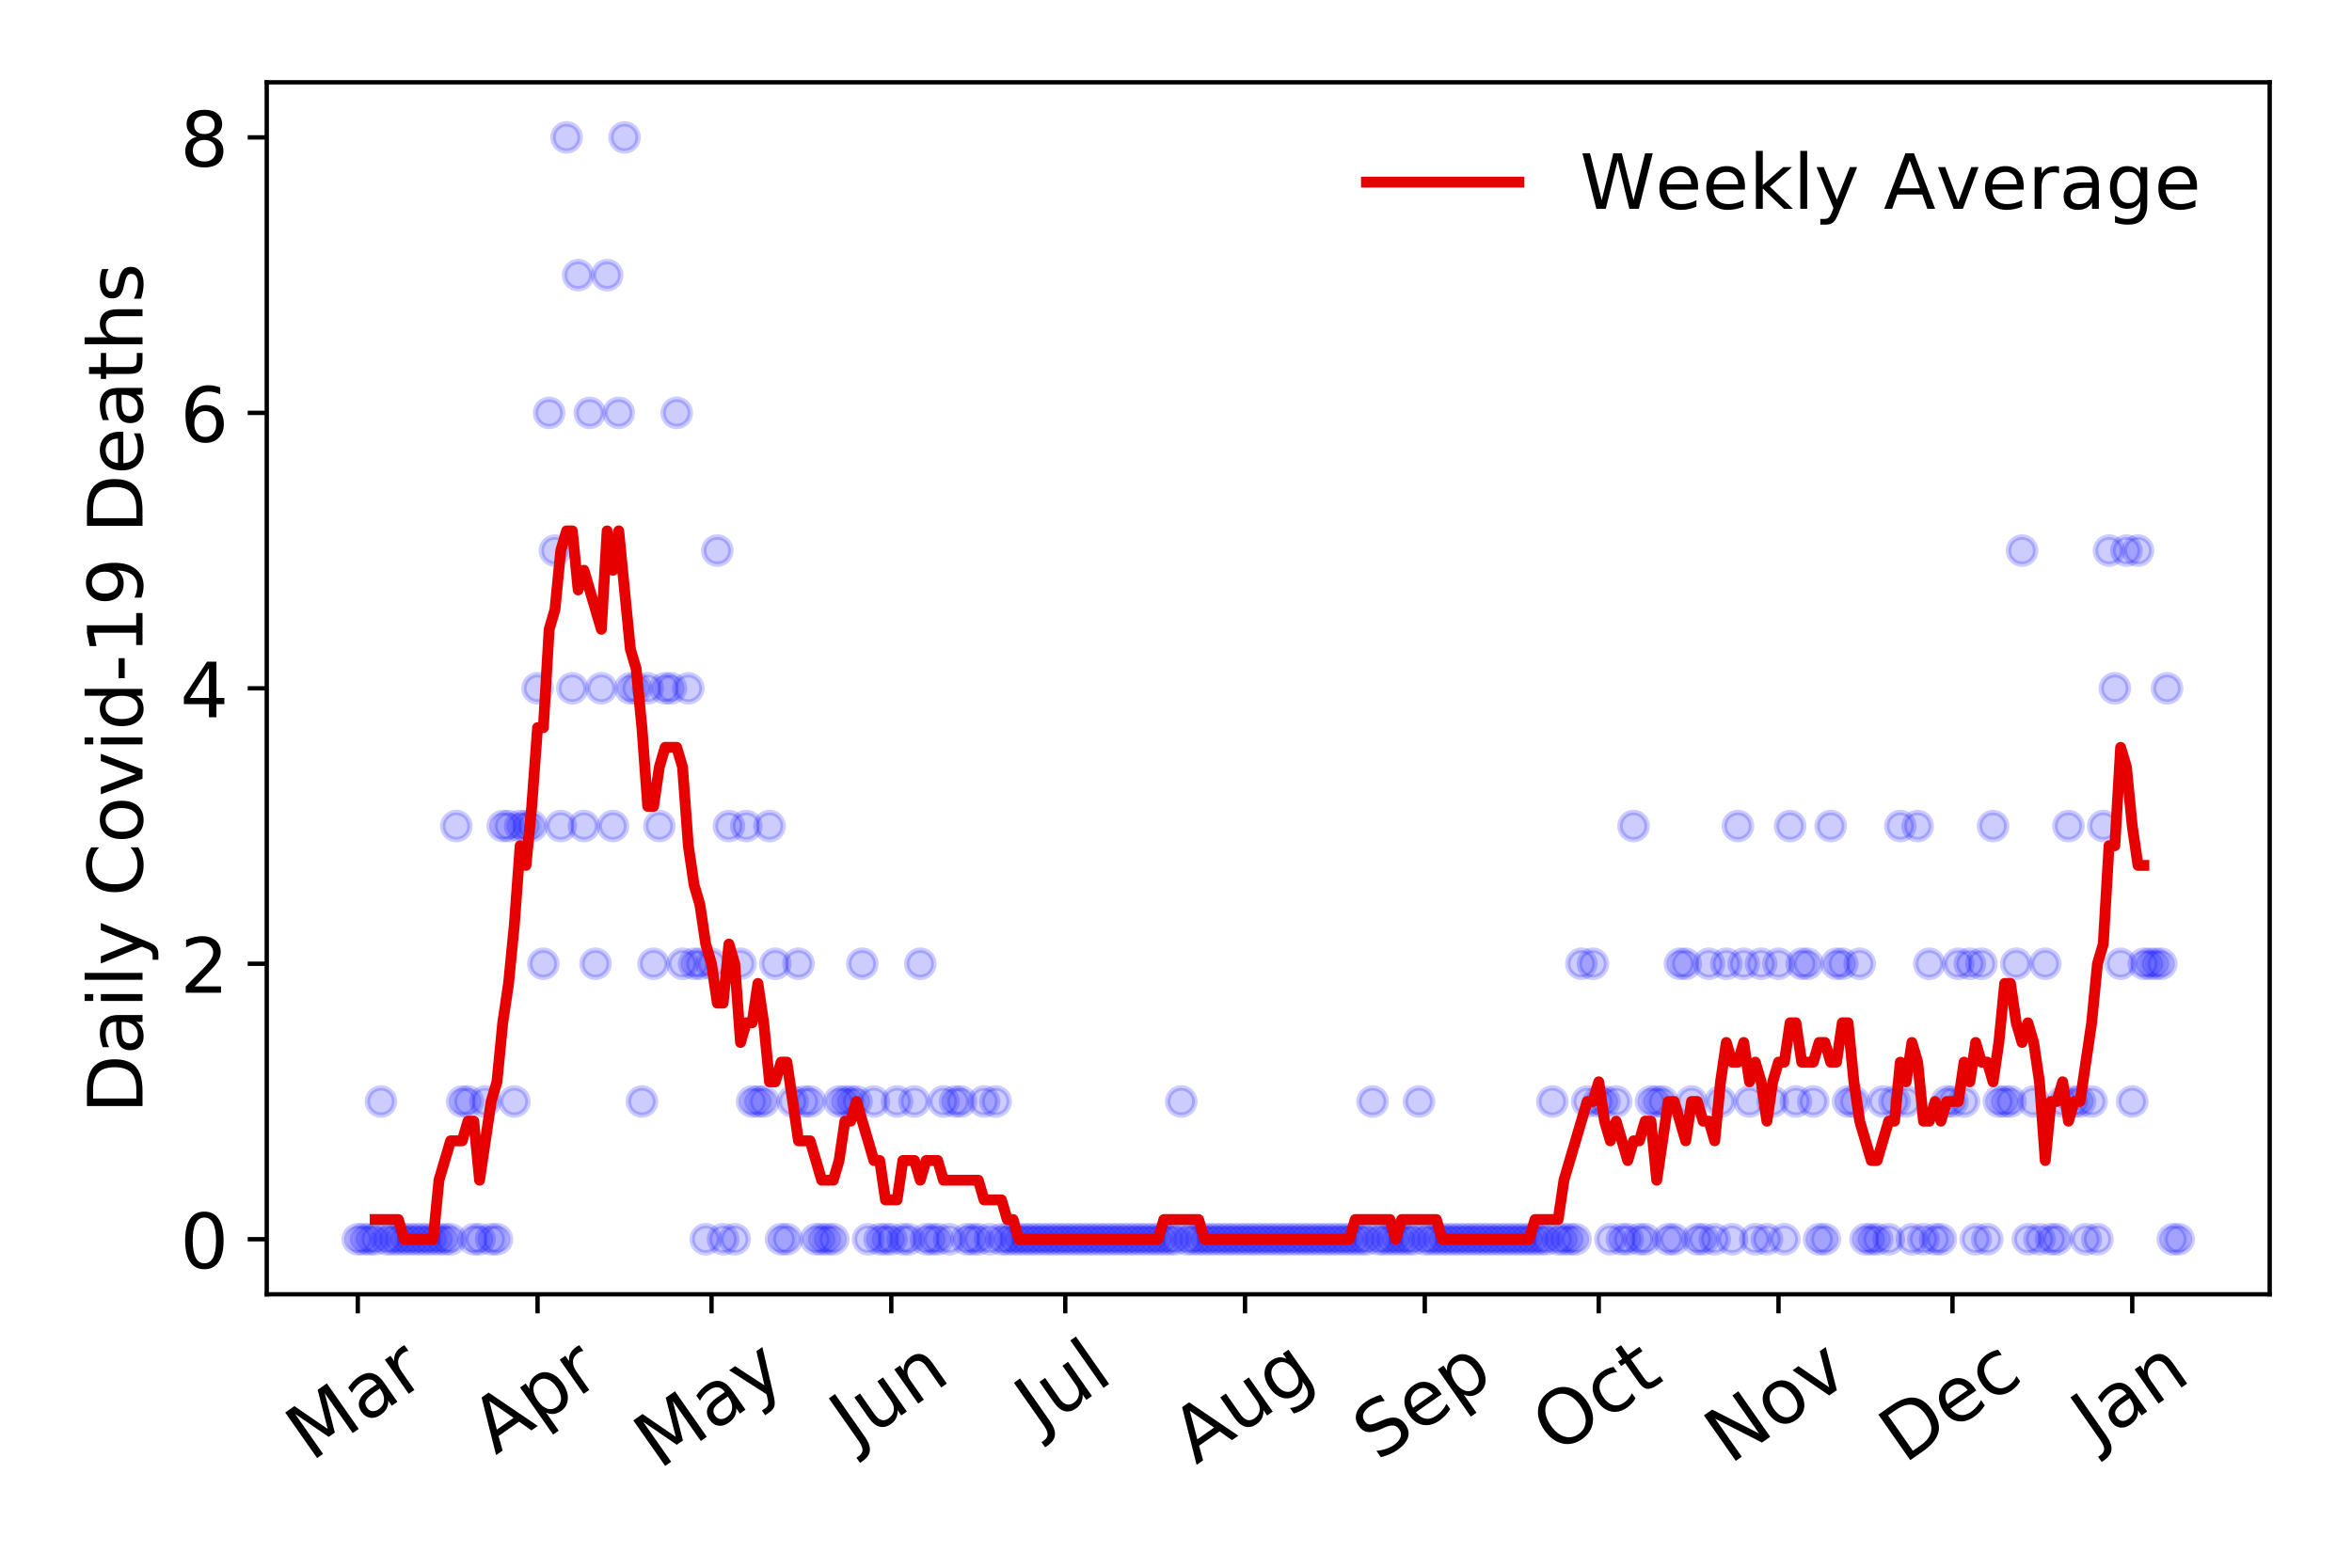 <?xml version="1.0" encoding="utf-8" standalone="no"?>
<!DOCTYPE svg PUBLIC "-//W3C//DTD SVG 1.1//EN"
  "http://www.w3.org/Graphics/SVG/1.1/DTD/svg11.dtd">
<!-- Created with matplotlib (https://matplotlib.org/) -->
<svg height="288pt" version="1.1" viewBox="0 0 432 288" width="432pt" xmlns="http://www.w3.org/2000/svg" xmlns:xlink="http://www.w3.org/1999/xlink">
 <defs>
  <style type="text/css">
*{stroke-linecap:butt;stroke-linejoin:round;}
  </style>
 </defs>
 <g id="figure_1">
  <g id="patch_1">
   <path d="M 0 288 
L 432 288 
L 432 0 
L 0 0 
z
" style="fill:#ffffff;"/>
  </g>
  <g id="axes_1">
   <g id="patch_2">
    <path d="M 48.995 237.778 
L 416.88 237.778 
L 416.88 15.12 
L 48.995 15.12 
z
" style="fill:#ffffff;"/>
   </g>
   <g id="matplotlib.axis_1">
    <g id="xtick_1">
     <g id="line2d_1">
      <defs>
       <path d="M 0 0 
L 0 3.5 
" id="m608ce58619" style="stroke:#000000;stroke-width:0.8;"/>
      </defs>
      <g>
       <use style="stroke:#000000;stroke-width:0.8;" x="65.717" xlink:href="#m608ce58619" y="237.778"/>
      </g>
     </g>
     <g id="text_1">
      <!-- Mar -->
      <defs>
       <path d="M 9.812 72.906 
L 24.516 72.906 
L 43.109 23.297 
L 61.812 72.906 
L 76.516 72.906 
L 76.516 0 
L 66.891 0 
L 66.891 64.016 
L 48.094 14.016 
L 38.188 14.016 
L 19.391 64.016 
L 19.391 0 
L 9.812 0 
z
" id="DejaVuSans-77"/>
       <path d="M 34.281 27.484 
Q 23.391 27.484 19.188 25 
Q 14.984 22.516 14.984 16.5 
Q 14.984 11.719 18.141 8.906 
Q 21.297 6.109 26.703 6.109 
Q 34.188 6.109 38.703 11.406 
Q 43.219 16.703 43.219 25.484 
L 43.219 27.484 
z
M 52.203 31.203 
L 52.203 0 
L 43.219 0 
L 43.219 8.297 
Q 40.141 3.328 35.547 0.953 
Q 30.953 -1.422 24.312 -1.422 
Q 15.922 -1.422 10.953 3.297 
Q 6 8.016 6 15.922 
Q 6 25.141 12.172 29.828 
Q 18.359 34.516 30.609 34.516 
L 43.219 34.516 
L 43.219 35.406 
Q 43.219 41.609 39.141 45 
Q 35.062 48.391 27.688 48.391 
Q 23 48.391 18.547 47.266 
Q 14.109 46.141 10.016 43.891 
L 10.016 52.203 
Q 14.938 54.109 19.578 55.047 
Q 24.219 56 28.609 56 
Q 40.484 56 46.344 49.844 
Q 52.203 43.703 52.203 31.203 
z
" id="DejaVuSans-97"/>
       <path d="M 41.109 46.297 
Q 39.594 47.172 37.812 47.578 
Q 36.031 48 33.891 48 
Q 26.266 48 22.188 43.047 
Q 18.109 38.094 18.109 28.812 
L 18.109 0 
L 9.078 0 
L 9.078 54.688 
L 18.109 54.688 
L 18.109 46.188 
Q 20.953 51.172 25.484 53.578 
Q 30.031 56 36.531 56 
Q 37.453 56 38.578 55.875 
Q 39.703 55.766 41.062 55.516 
z
" id="DejaVuSans-114"/>
      </defs>
      <g transform="translate(57.114 268.643)rotate(-35)scale(0.14 -0.14)">
       <use xlink:href="#DejaVuSans-77"/>
       <use x="86.279" xlink:href="#DejaVuSans-97"/>
       <use x="147.559" xlink:href="#DejaVuSans-114"/>
      </g>
     </g>
    </g>
    <g id="xtick_2">
     <g id="line2d_2">
      <g>
       <use style="stroke:#000000;stroke-width:0.8;" x="98.735" xlink:href="#m608ce58619" y="237.778"/>
      </g>
     </g>
     <g id="text_2">
      <!-- Apr -->
      <defs>
       <path d="M 34.188 63.188 
L 20.797 26.906 
L 47.609 26.906 
z
M 28.609 72.906 
L 39.797 72.906 
L 67.578 0 
L 57.328 0 
L 50.688 18.703 
L 17.828 18.703 
L 11.188 0 
L 0.781 0 
z
" id="DejaVuSans-65"/>
       <path d="M 18.109 8.203 
L 18.109 -20.797 
L 9.078 -20.797 
L 9.078 54.688 
L 18.109 54.688 
L 18.109 46.391 
Q 20.953 51.266 25.266 53.625 
Q 29.594 56 35.594 56 
Q 45.562 56 51.781 48.094 
Q 58.016 40.188 58.016 27.297 
Q 58.016 14.406 51.781 6.484 
Q 45.562 -1.422 35.594 -1.422 
Q 29.594 -1.422 25.266 0.953 
Q 20.953 3.328 18.109 8.203 
z
M 48.688 27.297 
Q 48.688 37.203 44.609 42.844 
Q 40.531 48.484 33.406 48.484 
Q 26.266 48.484 22.188 42.844 
Q 18.109 37.203 18.109 27.297 
Q 18.109 17.391 22.188 11.75 
Q 26.266 6.109 33.406 6.109 
Q 40.531 6.109 44.609 11.75 
Q 48.688 17.391 48.688 27.297 
z
" id="DejaVuSans-112"/>
      </defs>
      <g transform="translate(91.031 267.384)rotate(-35)scale(0.14 -0.14)">
       <use xlink:href="#DejaVuSans-65"/>
       <use x="68.408" xlink:href="#DejaVuSans-112"/>
       <use x="131.885" xlink:href="#DejaVuSans-114"/>
      </g>
     </g>
    </g>
    <g id="xtick_3">
     <g id="line2d_3">
      <g>
       <use style="stroke:#000000;stroke-width:0.8;" x="130.688" xlink:href="#m608ce58619" y="237.778"/>
      </g>
     </g>
     <g id="text_3">
      <!-- May -->
      <defs>
       <path d="M 32.172 -5.078 
Q 28.375 -14.844 24.75 -17.812 
Q 21.141 -20.797 15.094 -20.797 
L 7.906 -20.797 
L 7.906 -13.281 
L 13.188 -13.281 
Q 16.891 -13.281 18.938 -11.516 
Q 21 -9.766 23.484 -3.219 
L 25.094 0.875 
L 2.984 54.688 
L 12.5 54.688 
L 29.594 11.922 
L 46.688 54.688 
L 56.203 54.688 
z
" id="DejaVuSans-121"/>
      </defs>
      <g transform="translate(121.049 270.094)rotate(-35)scale(0.14 -0.14)">
       <use xlink:href="#DejaVuSans-77"/>
       <use x="86.279" xlink:href="#DejaVuSans-97"/>
       <use x="147.559" xlink:href="#DejaVuSans-121"/>
      </g>
     </g>
    </g>
    <g id="xtick_4">
     <g id="line2d_4">
      <g>
       <use style="stroke:#000000;stroke-width:0.8;" x="163.706" xlink:href="#m608ce58619" y="237.778"/>
      </g>
     </g>
     <g id="text_4">
      <!-- Jun -->
      <defs>
       <path d="M 9.812 72.906 
L 19.672 72.906 
L 19.672 5.078 
Q 19.672 -8.109 14.672 -14.062 
Q 9.672 -20.016 -1.422 -20.016 
L -5.172 -20.016 
L -5.172 -11.719 
L -2.094 -11.719 
Q 4.438 -11.719 7.125 -8.047 
Q 9.812 -4.391 9.812 5.078 
z
" id="DejaVuSans-74"/>
       <path d="M 8.5 21.578 
L 8.5 54.688 
L 17.484 54.688 
L 17.484 21.922 
Q 17.484 14.156 20.5 10.266 
Q 23.531 6.391 29.594 6.391 
Q 36.859 6.391 41.078 11.031 
Q 45.312 15.672 45.312 23.688 
L 45.312 54.688 
L 54.297 54.688 
L 54.297 0 
L 45.312 0 
L 45.312 8.406 
Q 42.047 3.422 37.719 1 
Q 33.406 -1.422 27.688 -1.422 
Q 18.266 -1.422 13.375 4.438 
Q 8.5 10.297 8.5 21.578 
z
M 31.109 56 
z
" id="DejaVuSans-117"/>
       <path d="M 54.891 33.016 
L 54.891 0 
L 45.906 0 
L 45.906 32.719 
Q 45.906 40.484 42.875 44.328 
Q 39.844 48.188 33.797 48.188 
Q 26.516 48.188 22.312 43.547 
Q 18.109 38.922 18.109 30.906 
L 18.109 0 
L 9.078 0 
L 9.078 54.688 
L 18.109 54.688 
L 18.109 46.188 
Q 21.344 51.125 25.703 53.562 
Q 30.078 56 35.797 56 
Q 45.219 56 50.047 50.172 
Q 54.891 44.344 54.891 33.016 
z
" id="DejaVuSans-110"/>
      </defs>
      <g transform="translate(156.962 266.039)rotate(-35)scale(0.14 -0.14)">
       <use xlink:href="#DejaVuSans-74"/>
       <use x="29.492" xlink:href="#DejaVuSans-117"/>
       <use x="92.871" xlink:href="#DejaVuSans-110"/>
      </g>
     </g>
    </g>
    <g id="xtick_5">
     <g id="line2d_5">
      <g>
       <use style="stroke:#000000;stroke-width:0.8;" x="195.659" xlink:href="#m608ce58619" y="237.778"/>
      </g>
     </g>
     <g id="text_5">
      <!-- Jul -->
      <defs>
       <path d="M 9.422 75.984 
L 18.406 75.984 
L 18.406 0 
L 9.422 0 
z
" id="DejaVuSans-108"/>
      </defs>
      <g transform="translate(190.956 263.181)rotate(-35)scale(0.14 -0.14)">
       <use xlink:href="#DejaVuSans-74"/>
       <use x="29.492" xlink:href="#DejaVuSans-117"/>
       <use x="92.871" xlink:href="#DejaVuSans-108"/>
      </g>
     </g>
    </g>
    <g id="xtick_6">
     <g id="line2d_6">
      <g>
       <use style="stroke:#000000;stroke-width:0.8;" x="228.677" xlink:href="#m608ce58619" y="237.778"/>
      </g>
     </g>
     <g id="text_6">
      <!-- Aug -->
      <defs>
       <path d="M 45.406 27.984 
Q 45.406 37.75 41.375 43.109 
Q 37.359 48.484 30.078 48.484 
Q 22.859 48.484 18.828 43.109 
Q 14.797 37.75 14.797 27.984 
Q 14.797 18.266 18.828 12.891 
Q 22.859 7.516 30.078 7.516 
Q 37.359 7.516 41.375 12.891 
Q 45.406 18.266 45.406 27.984 
z
M 54.391 6.781 
Q 54.391 -7.172 48.188 -13.984 
Q 42 -20.797 29.203 -20.797 
Q 24.469 -20.797 20.266 -20.094 
Q 16.062 -19.391 12.109 -17.922 
L 12.109 -9.188 
Q 16.062 -11.328 19.922 -12.344 
Q 23.781 -13.375 27.781 -13.375 
Q 36.625 -13.375 41.016 -8.766 
Q 45.406 -4.156 45.406 5.172 
L 45.406 9.625 
Q 42.625 4.781 38.281 2.391 
Q 33.938 0 27.875 0 
Q 17.828 0 11.672 7.656 
Q 5.516 15.328 5.516 27.984 
Q 5.516 40.672 11.672 48.328 
Q 17.828 56 27.875 56 
Q 33.938 56 38.281 53.609 
Q 42.625 51.219 45.406 46.391 
L 45.406 54.688 
L 54.391 54.688 
z
" id="DejaVuSans-103"/>
      </defs>
      <g transform="translate(219.696 269.172)rotate(-35)scale(0.14 -0.14)">
       <use xlink:href="#DejaVuSans-65"/>
       <use x="68.408" xlink:href="#DejaVuSans-117"/>
       <use x="131.787" xlink:href="#DejaVuSans-103"/>
      </g>
     </g>
    </g>
    <g id="xtick_7">
     <g id="line2d_7">
      <g>
       <use style="stroke:#000000;stroke-width:0.8;" x="261.695" xlink:href="#m608ce58619" y="237.778"/>
      </g>
     </g>
     <g id="text_7">
      <!-- Sep -->
      <defs>
       <path d="M 53.516 70.516 
L 53.516 60.891 
Q 47.906 63.578 42.922 64.891 
Q 37.938 66.219 33.297 66.219 
Q 25.25 66.219 20.875 63.094 
Q 16.5 59.969 16.5 54.203 
Q 16.5 49.359 19.406 46.891 
Q 22.312 44.438 30.422 42.922 
L 36.375 41.703 
Q 47.406 39.594 52.656 34.297 
Q 57.906 29 57.906 20.125 
Q 57.906 9.516 50.797 4.047 
Q 43.703 -1.422 29.984 -1.422 
Q 24.812 -1.422 18.969 -0.25 
Q 13.141 0.922 6.891 3.219 
L 6.891 13.375 
Q 12.891 10.016 18.656 8.297 
Q 24.422 6.594 29.984 6.594 
Q 38.422 6.594 43.016 9.906 
Q 47.609 13.234 47.609 19.391 
Q 47.609 24.75 44.312 27.781 
Q 41.016 30.812 33.5 32.328 
L 27.484 33.5 
Q 16.453 35.688 11.516 40.375 
Q 6.594 45.062 6.594 53.422 
Q 6.594 63.094 13.406 68.656 
Q 20.219 74.219 32.172 74.219 
Q 37.312 74.219 42.625 73.281 
Q 47.953 72.359 53.516 70.516 
z
" id="DejaVuSans-83"/>
       <path d="M 56.203 29.594 
L 56.203 25.203 
L 14.891 25.203 
Q 15.484 15.922 20.484 11.062 
Q 25.484 6.203 34.422 6.203 
Q 39.594 6.203 44.453 7.469 
Q 49.312 8.734 54.109 11.281 
L 54.109 2.781 
Q 49.266 0.734 44.188 -0.344 
Q 39.109 -1.422 33.891 -1.422 
Q 20.797 -1.422 13.156 6.188 
Q 5.516 13.812 5.516 26.812 
Q 5.516 40.234 12.766 48.109 
Q 20.016 56 32.328 56 
Q 43.359 56 49.781 48.891 
Q 56.203 41.797 56.203 29.594 
z
M 47.219 32.234 
Q 47.125 39.594 43.094 43.984 
Q 39.062 48.391 32.422 48.391 
Q 24.906 48.391 20.391 44.141 
Q 15.875 39.891 15.188 32.172 
z
" id="DejaVuSans-101"/>
      </defs>
      <g transform="translate(253.102 268.629)rotate(-35)scale(0.14 -0.14)">
       <use xlink:href="#DejaVuSans-83"/>
       <use x="63.477" xlink:href="#DejaVuSans-101"/>
       <use x="125" xlink:href="#DejaVuSans-112"/>
      </g>
     </g>
    </g>
    <g id="xtick_8">
     <g id="line2d_8">
      <g>
       <use style="stroke:#000000;stroke-width:0.8;" x="293.648" xlink:href="#m608ce58619" y="237.778"/>
      </g>
     </g>
     <g id="text_8">
      <!-- Oct -->
      <defs>
       <path d="M 39.406 66.219 
Q 28.656 66.219 22.328 58.203 
Q 16.016 50.203 16.016 36.375 
Q 16.016 22.609 22.328 14.594 
Q 28.656 6.594 39.406 6.594 
Q 50.141 6.594 56.422 14.594 
Q 62.703 22.609 62.703 36.375 
Q 62.703 50.203 56.422 58.203 
Q 50.141 66.219 39.406 66.219 
z
M 39.406 74.219 
Q 54.734 74.219 63.906 63.938 
Q 73.094 53.656 73.094 36.375 
Q 73.094 19.141 63.906 8.859 
Q 54.734 -1.422 39.406 -1.422 
Q 24.031 -1.422 14.812 8.828 
Q 5.609 19.094 5.609 36.375 
Q 5.609 53.656 14.812 63.938 
Q 24.031 74.219 39.406 74.219 
z
" id="DejaVuSans-79"/>
       <path d="M 48.781 52.594 
L 48.781 44.188 
Q 44.969 46.297 41.141 47.344 
Q 37.312 48.391 33.406 48.391 
Q 24.656 48.391 19.812 42.844 
Q 14.984 37.312 14.984 27.297 
Q 14.984 17.281 19.812 11.734 
Q 24.656 6.203 33.406 6.203 
Q 37.312 6.203 41.141 7.25 
Q 44.969 8.297 48.781 10.406 
L 48.781 2.094 
Q 45.016 0.344 40.984 -0.531 
Q 36.969 -1.422 32.422 -1.422 
Q 20.062 -1.422 12.781 6.344 
Q 5.516 14.109 5.516 27.297 
Q 5.516 40.672 12.859 48.328 
Q 20.219 56 33.016 56 
Q 37.156 56 41.109 55.141 
Q 45.062 54.297 48.781 52.594 
z
" id="DejaVuSans-99"/>
       <path d="M 18.312 70.219 
L 18.312 54.688 
L 36.812 54.688 
L 36.812 47.703 
L 18.312 47.703 
L 18.312 18.016 
Q 18.312 11.328 20.141 9.422 
Q 21.969 7.516 27.594 7.516 
L 36.812 7.516 
L 36.812 0 
L 27.594 0 
Q 17.188 0 13.234 3.875 
Q 9.281 7.766 9.281 18.016 
L 9.281 47.703 
L 2.688 47.703 
L 2.688 54.688 
L 9.281 54.688 
L 9.281 70.219 
z
" id="DejaVuSans-116"/>
      </defs>
      <g transform="translate(285.949 267.377)rotate(-35)scale(0.14 -0.14)">
       <use xlink:href="#DejaVuSans-79"/>
       <use x="78.711" xlink:href="#DejaVuSans-99"/>
       <use x="133.691" xlink:href="#DejaVuSans-116"/>
      </g>
     </g>
    </g>
    <g id="xtick_9">
     <g id="line2d_9">
      <g>
       <use style="stroke:#000000;stroke-width:0.8;" x="326.666" xlink:href="#m608ce58619" y="237.778"/>
      </g>
     </g>
     <g id="text_9">
      <!-- Nov -->
      <defs>
       <path d="M 9.812 72.906 
L 23.094 72.906 
L 55.422 11.922 
L 55.422 72.906 
L 64.984 72.906 
L 64.984 0 
L 51.703 0 
L 19.391 60.984 
L 19.391 0 
L 9.812 0 
z
" id="DejaVuSans-78"/>
       <path d="M 30.609 48.391 
Q 23.391 48.391 19.188 42.75 
Q 14.984 37.109 14.984 27.297 
Q 14.984 17.484 19.156 11.844 
Q 23.344 6.203 30.609 6.203 
Q 37.797 6.203 41.984 11.859 
Q 46.188 17.531 46.188 27.297 
Q 46.188 37.016 41.984 42.703 
Q 37.797 48.391 30.609 48.391 
z
M 30.609 56 
Q 42.328 56 49.016 48.375 
Q 55.719 40.766 55.719 27.297 
Q 55.719 13.875 49.016 6.219 
Q 42.328 -1.422 30.609 -1.422 
Q 18.844 -1.422 12.172 6.219 
Q 5.516 13.875 5.516 27.297 
Q 5.516 40.766 12.172 48.375 
Q 18.844 56 30.609 56 
z
" id="DejaVuSans-111"/>
       <path d="M 2.984 54.688 
L 12.5 54.688 
L 29.594 8.797 
L 46.688 54.688 
L 56.203 54.688 
L 35.688 0 
L 23.484 0 
z
" id="DejaVuSans-118"/>
      </defs>
      <g transform="translate(317.69 269.166)rotate(-35)scale(0.14 -0.14)">
       <use xlink:href="#DejaVuSans-78"/>
       <use x="74.805" xlink:href="#DejaVuSans-111"/>
       <use x="135.986" xlink:href="#DejaVuSans-118"/>
      </g>
     </g>
    </g>
    <g id="xtick_10">
     <g id="line2d_10">
      <g>
       <use style="stroke:#000000;stroke-width:0.8;" x="358.619" xlink:href="#m608ce58619" y="237.778"/>
      </g>
     </g>
     <g id="text_10">
      <!-- Dec -->
      <defs>
       <path d="M 19.672 64.797 
L 19.672 8.109 
L 31.594 8.109 
Q 46.688 8.109 53.688 14.938 
Q 60.688 21.781 60.688 36.531 
Q 60.688 51.172 53.688 57.984 
Q 46.688 64.797 31.594 64.797 
z
M 9.812 72.906 
L 30.078 72.906 
Q 51.266 72.906 61.172 64.094 
Q 71.094 55.281 71.094 36.531 
Q 71.094 17.672 61.125 8.828 
Q 51.172 0 30.078 0 
L 9.812 0 
z
" id="DejaVuSans-68"/>
      </defs>
      <g transform="translate(349.739 269.032)rotate(-35)scale(0.14 -0.14)">
       <use xlink:href="#DejaVuSans-68"/>
       <use x="77.002" xlink:href="#DejaVuSans-101"/>
       <use x="138.525" xlink:href="#DejaVuSans-99"/>
      </g>
     </g>
    </g>
    <g id="xtick_11">
     <g id="line2d_11">
      <g>
       <use style="stroke:#000000;stroke-width:0.8;" x="391.637" xlink:href="#m608ce58619" y="237.778"/>
      </g>
     </g>
     <g id="text_11">
      <!-- Jan -->
      <g transform="translate(385.014 265.871)rotate(-35)scale(0.14 -0.14)">
       <use xlink:href="#DejaVuSans-74"/>
       <use x="29.492" xlink:href="#DejaVuSans-97"/>
       <use x="90.771" xlink:href="#DejaVuSans-110"/>
      </g>
     </g>
    </g>
   </g>
   <g id="matplotlib.axis_2">
    <g id="ytick_1">
     <g id="line2d_12">
      <defs>
       <path d="M 0 0 
L -3.5 0 
" id="m641931c2fa" style="stroke:#000000;stroke-width:0.8;"/>
      </defs>
      <g>
       <use style="stroke:#000000;stroke-width:0.8;" x="48.995" xlink:href="#m641931c2fa" y="227.657"/>
      </g>
     </g>
     <g id="text_12">
      <!-- 0 -->
      <defs>
       <path d="M 31.781 66.406 
Q 24.172 66.406 20.328 58.906 
Q 16.5 51.422 16.5 36.375 
Q 16.5 21.391 20.328 13.891 
Q 24.172 6.391 31.781 6.391 
Q 39.453 6.391 43.281 13.891 
Q 47.125 21.391 47.125 36.375 
Q 47.125 51.422 43.281 58.906 
Q 39.453 66.406 31.781 66.406 
z
M 31.781 74.219 
Q 44.047 74.219 50.516 64.516 
Q 56.984 54.828 56.984 36.375 
Q 56.984 17.969 50.516 8.266 
Q 44.047 -1.422 31.781 -1.422 
Q 19.531 -1.422 13.062 8.266 
Q 6.594 17.969 6.594 36.375 
Q 6.594 54.828 13.062 64.516 
Q 19.531 74.219 31.781 74.219 
z
" id="DejaVuSans-48"/>
      </defs>
      <g transform="translate(33.087 232.976)scale(0.14 -0.14)">
       <use xlink:href="#DejaVuSans-48"/>
      </g>
     </g>
    </g>
    <g id="ytick_2">
     <g id="line2d_13">
      <g>
       <use style="stroke:#000000;stroke-width:0.8;" x="48.995" xlink:href="#m641931c2fa" y="177.053"/>
      </g>
     </g>
     <g id="text_13">
      <!-- 2 -->
      <defs>
       <path d="M 19.188 8.297 
L 53.609 8.297 
L 53.609 0 
L 7.328 0 
L 7.328 8.297 
Q 12.938 14.109 22.625 23.891 
Q 32.328 33.688 34.812 36.531 
Q 39.547 41.844 41.422 45.531 
Q 43.312 49.219 43.312 52.781 
Q 43.312 58.594 39.234 62.25 
Q 35.156 65.922 28.609 65.922 
Q 23.969 65.922 18.812 64.312 
Q 13.672 62.703 7.812 59.422 
L 7.812 69.391 
Q 13.766 71.781 18.938 73 
Q 24.125 74.219 28.422 74.219 
Q 39.75 74.219 46.484 68.547 
Q 53.219 62.891 53.219 53.422 
Q 53.219 48.922 51.531 44.891 
Q 49.859 40.875 45.406 35.406 
Q 44.188 33.984 37.641 27.219 
Q 31.109 20.453 19.188 8.297 
z
" id="DejaVuSans-50"/>
      </defs>
      <g transform="translate(33.087 182.372)scale(0.14 -0.14)">
       <use xlink:href="#DejaVuSans-50"/>
      </g>
     </g>
    </g>
    <g id="ytick_3">
     <g id="line2d_14">
      <g>
       <use style="stroke:#000000;stroke-width:0.8;" x="48.995" xlink:href="#m641931c2fa" y="126.449"/>
      </g>
     </g>
     <g id="text_14">
      <!-- 4 -->
      <defs>
       <path d="M 37.797 64.312 
L 12.891 25.391 
L 37.797 25.391 
z
M 35.203 72.906 
L 47.609 72.906 
L 47.609 25.391 
L 58.016 25.391 
L 58.016 17.188 
L 47.609 17.188 
L 47.609 0 
L 37.797 0 
L 37.797 17.188 
L 4.891 17.188 
L 4.891 26.703 
z
" id="DejaVuSans-52"/>
      </defs>
      <g transform="translate(33.087 131.768)scale(0.14 -0.14)">
       <use xlink:href="#DejaVuSans-52"/>
      </g>
     </g>
    </g>
    <g id="ytick_4">
     <g id="line2d_15">
      <g>
       <use style="stroke:#000000;stroke-width:0.8;" x="48.995" xlink:href="#m641931c2fa" y="75.845"/>
      </g>
     </g>
     <g id="text_15">
      <!-- 6 -->
      <defs>
       <path d="M 33.016 40.375 
Q 26.375 40.375 22.484 35.828 
Q 18.609 31.297 18.609 23.391 
Q 18.609 15.531 22.484 10.953 
Q 26.375 6.391 33.016 6.391 
Q 39.656 6.391 43.531 10.953 
Q 47.406 15.531 47.406 23.391 
Q 47.406 31.297 43.531 35.828 
Q 39.656 40.375 33.016 40.375 
z
M 52.594 71.297 
L 52.594 62.312 
Q 48.875 64.062 45.094 64.984 
Q 41.312 65.922 37.594 65.922 
Q 27.828 65.922 22.672 59.328 
Q 17.531 52.734 16.797 39.406 
Q 19.672 43.656 24.016 45.922 
Q 28.375 48.188 33.594 48.188 
Q 44.578 48.188 50.953 41.516 
Q 57.328 34.859 57.328 23.391 
Q 57.328 12.156 50.688 5.359 
Q 44.047 -1.422 33.016 -1.422 
Q 20.359 -1.422 13.672 8.266 
Q 6.984 17.969 6.984 36.375 
Q 6.984 53.656 15.188 63.938 
Q 23.391 74.219 37.203 74.219 
Q 40.922 74.219 44.703 73.484 
Q 48.484 72.75 52.594 71.297 
z
" id="DejaVuSans-54"/>
      </defs>
      <g transform="translate(33.087 81.164)scale(0.14 -0.14)">
       <use xlink:href="#DejaVuSans-54"/>
      </g>
     </g>
    </g>
    <g id="ytick_5">
     <g id="line2d_16">
      <g>
       <use style="stroke:#000000;stroke-width:0.8;" x="48.995" xlink:href="#m641931c2fa" y="25.241"/>
      </g>
     </g>
     <g id="text_16">
      <!-- 8 -->
      <defs>
       <path d="M 31.781 34.625 
Q 24.75 34.625 20.719 30.859 
Q 16.703 27.094 16.703 20.516 
Q 16.703 13.922 20.719 10.156 
Q 24.75 6.391 31.781 6.391 
Q 38.812 6.391 42.859 10.172 
Q 46.922 13.969 46.922 20.516 
Q 46.922 27.094 42.891 30.859 
Q 38.875 34.625 31.781 34.625 
z
M 21.922 38.812 
Q 15.578 40.375 12.031 44.719 
Q 8.5 49.078 8.5 55.328 
Q 8.5 64.062 14.719 69.141 
Q 20.953 74.219 31.781 74.219 
Q 42.672 74.219 48.875 69.141 
Q 55.078 64.062 55.078 55.328 
Q 55.078 49.078 51.531 44.719 
Q 48 40.375 41.703 38.812 
Q 48.828 37.156 52.797 32.312 
Q 56.781 27.484 56.781 20.516 
Q 56.781 9.906 50.312 4.234 
Q 43.844 -1.422 31.781 -1.422 
Q 19.734 -1.422 13.25 4.234 
Q 6.781 9.906 6.781 20.516 
Q 6.781 27.484 10.781 32.312 
Q 14.797 37.156 21.922 38.812 
z
M 18.312 54.391 
Q 18.312 48.734 21.844 45.562 
Q 25.391 42.391 31.781 42.391 
Q 38.141 42.391 41.719 45.562 
Q 45.312 48.734 45.312 54.391 
Q 45.312 60.062 41.719 63.234 
Q 38.141 66.406 31.781 66.406 
Q 25.391 66.406 21.844 63.234 
Q 18.312 60.062 18.312 54.391 
z
" id="DejaVuSans-56"/>
      </defs>
      <g transform="translate(33.087 30.56)scale(0.14 -0.14)">
       <use xlink:href="#DejaVuSans-56"/>
      </g>
     </g>
    </g>
    <g id="text_17">
     <!-- Daily Covid-19 Deaths -->
     <defs>
      <path d="M 9.422 54.688 
L 18.406 54.688 
L 18.406 0 
L 9.422 0 
z
M 9.422 75.984 
L 18.406 75.984 
L 18.406 64.594 
L 9.422 64.594 
z
" id="DejaVuSans-105"/>
      <path id="DejaVuSans-32"/>
      <path d="M 64.406 67.281 
L 64.406 56.891 
Q 59.422 61.531 53.781 63.812 
Q 48.141 66.109 41.797 66.109 
Q 29.297 66.109 22.656 58.469 
Q 16.016 50.828 16.016 36.375 
Q 16.016 21.969 22.656 14.328 
Q 29.297 6.688 41.797 6.688 
Q 48.141 6.688 53.781 8.984 
Q 59.422 11.281 64.406 15.922 
L 64.406 5.609 
Q 59.234 2.094 53.438 0.328 
Q 47.656 -1.422 41.219 -1.422 
Q 24.656 -1.422 15.125 8.703 
Q 5.609 18.844 5.609 36.375 
Q 5.609 53.953 15.125 64.078 
Q 24.656 74.219 41.219 74.219 
Q 47.75 74.219 53.531 72.484 
Q 59.328 70.75 64.406 67.281 
z
" id="DejaVuSans-67"/>
      <path d="M 45.406 46.391 
L 45.406 75.984 
L 54.391 75.984 
L 54.391 0 
L 45.406 0 
L 45.406 8.203 
Q 42.578 3.328 38.25 0.953 
Q 33.938 -1.422 27.875 -1.422 
Q 17.969 -1.422 11.734 6.484 
Q 5.516 14.406 5.516 27.297 
Q 5.516 40.188 11.734 48.094 
Q 17.969 56 27.875 56 
Q 33.938 56 38.25 53.625 
Q 42.578 51.266 45.406 46.391 
z
M 14.797 27.297 
Q 14.797 17.391 18.875 11.75 
Q 22.953 6.109 30.078 6.109 
Q 37.203 6.109 41.297 11.75 
Q 45.406 17.391 45.406 27.297 
Q 45.406 37.203 41.297 42.844 
Q 37.203 48.484 30.078 48.484 
Q 22.953 48.484 18.875 42.844 
Q 14.797 37.203 14.797 27.297 
z
" id="DejaVuSans-100"/>
      <path d="M 4.891 31.391 
L 31.203 31.391 
L 31.203 23.391 
L 4.891 23.391 
z
" id="DejaVuSans-45"/>
      <path d="M 12.406 8.297 
L 28.516 8.297 
L 28.516 63.922 
L 10.984 60.406 
L 10.984 69.391 
L 28.422 72.906 
L 38.281 72.906 
L 38.281 8.297 
L 54.391 8.297 
L 54.391 0 
L 12.406 0 
z
" id="DejaVuSans-49"/>
      <path d="M 10.984 1.516 
L 10.984 10.5 
Q 14.703 8.734 18.5 7.812 
Q 22.312 6.891 25.984 6.891 
Q 35.75 6.891 40.891 13.453 
Q 46.047 20.016 46.781 33.406 
Q 43.953 29.203 39.594 26.953 
Q 35.25 24.703 29.984 24.703 
Q 19.047 24.703 12.672 31.312 
Q 6.297 37.938 6.297 49.422 
Q 6.297 60.641 12.938 67.422 
Q 19.578 74.219 30.609 74.219 
Q 43.266 74.219 49.922 64.516 
Q 56.594 54.828 56.594 36.375 
Q 56.594 19.141 48.406 8.859 
Q 40.234 -1.422 26.422 -1.422 
Q 22.703 -1.422 18.891 -0.688 
Q 15.094 0.047 10.984 1.516 
z
M 30.609 32.422 
Q 37.25 32.422 41.125 36.953 
Q 45.016 41.5 45.016 49.422 
Q 45.016 57.281 41.125 61.844 
Q 37.25 66.406 30.609 66.406 
Q 23.969 66.406 20.094 61.844 
Q 16.219 57.281 16.219 49.422 
Q 16.219 41.5 20.094 36.953 
Q 23.969 32.422 30.609 32.422 
z
" id="DejaVuSans-57"/>
      <path d="M 54.891 33.016 
L 54.891 0 
L 45.906 0 
L 45.906 32.719 
Q 45.906 40.484 42.875 44.328 
Q 39.844 48.188 33.797 48.188 
Q 26.516 48.188 22.312 43.547 
Q 18.109 38.922 18.109 30.906 
L 18.109 0 
L 9.078 0 
L 9.078 75.984 
L 18.109 75.984 
L 18.109 46.188 
Q 21.344 51.125 25.703 53.562 
Q 30.078 56 35.797 56 
Q 45.219 56 50.047 50.172 
Q 54.891 44.344 54.891 33.016 
z
" id="DejaVuSans-104"/>
      <path d="M 44.281 53.078 
L 44.281 44.578 
Q 40.484 46.531 36.375 47.5 
Q 32.281 48.484 27.875 48.484 
Q 21.188 48.484 17.844 46.438 
Q 14.5 44.391 14.5 40.281 
Q 14.5 37.156 16.891 35.375 
Q 19.281 33.594 26.516 31.984 
L 29.594 31.297 
Q 39.156 29.25 43.188 25.516 
Q 47.219 21.781 47.219 15.094 
Q 47.219 7.469 41.188 3.016 
Q 35.156 -1.422 24.609 -1.422 
Q 20.219 -1.422 15.453 -0.562 
Q 10.688 0.297 5.422 2 
L 5.422 11.281 
Q 10.406 8.688 15.234 7.391 
Q 20.062 6.109 24.812 6.109 
Q 31.156 6.109 34.562 8.281 
Q 37.984 10.453 37.984 14.406 
Q 37.984 18.062 35.516 20.016 
Q 33.062 21.969 24.703 23.781 
L 21.578 24.516 
Q 13.234 26.266 9.516 29.906 
Q 5.812 33.547 5.812 39.891 
Q 5.812 47.609 11.281 51.797 
Q 16.75 56 26.812 56 
Q 31.781 56 36.172 55.266 
Q 40.578 54.547 44.281 53.078 
z
" id="DejaVuSans-115"/>
     </defs>
     <g transform="translate(26.176 204.56)rotate(-90)scale(0.14 -0.14)">
      <use xlink:href="#DejaVuSans-68"/>
      <use x="77.002" xlink:href="#DejaVuSans-97"/>
      <use x="138.281" xlink:href="#DejaVuSans-105"/>
      <use x="166.064" xlink:href="#DejaVuSans-108"/>
      <use x="193.848" xlink:href="#DejaVuSans-121"/>
      <use x="253.027" xlink:href="#DejaVuSans-32"/>
      <use x="284.814" xlink:href="#DejaVuSans-67"/>
      <use x="354.639" xlink:href="#DejaVuSans-111"/>
      <use x="415.82" xlink:href="#DejaVuSans-118"/>
      <use x="475" xlink:href="#DejaVuSans-105"/>
      <use x="502.783" xlink:href="#DejaVuSans-100"/>
      <use x="566.26" xlink:href="#DejaVuSans-45"/>
      <use x="602.344" xlink:href="#DejaVuSans-49"/>
      <use x="665.967" xlink:href="#DejaVuSans-57"/>
      <use x="729.59" xlink:href="#DejaVuSans-32"/>
      <use x="761.377" xlink:href="#DejaVuSans-68"/>
      <use x="838.379" xlink:href="#DejaVuSans-101"/>
      <use x="899.902" xlink:href="#DejaVuSans-97"/>
      <use x="961.182" xlink:href="#DejaVuSans-116"/>
      <use x="1000.391" xlink:href="#DejaVuSans-104"/>
      <use x="1063.77" xlink:href="#DejaVuSans-115"/>
     </g>
    </g>
   </g>
   <g id="line2d_17">
    <defs>
     <path d="M 0 2.5 
C 0.663 2.5 1.299 2.237 1.768 1.768 
C 2.237 1.299 2.5 0.663 2.5 0 
C 2.5 -0.663 2.237 -1.299 1.768 -1.768 
C 1.299 -2.237 0.663 -2.5 0 -2.5 
C -0.663 -2.5 -1.299 -2.237 -1.768 -1.768 
C -2.237 -1.299 -2.5 -0.663 -2.5 0 
C -2.5 0.663 -2.237 1.299 -1.768 1.768 
C -1.299 2.237 -0.663 2.5 0 2.5 
z
" id="m3f3cc3454c" style="stroke:#0000ff;stroke-opacity:0.2;"/>
    </defs>
    <g clip-path="url(#p05421104b5)">
     <use style="fill:#0000ff;fill-opacity:0.2;stroke:#0000ff;stroke-opacity:0.2;" x="65.717" xlink:href="#m3f3cc3454c" y="227.657"/>
     <use style="fill:#0000ff;fill-opacity:0.2;stroke:#0000ff;stroke-opacity:0.2;" x="66.782" xlink:href="#m3f3cc3454c" y="227.657"/>
     <use style="fill:#0000ff;fill-opacity:0.2;stroke:#0000ff;stroke-opacity:0.2;" x="67.847" xlink:href="#m3f3cc3454c" y="227.657"/>
     <use style="fill:#0000ff;fill-opacity:0.2;stroke:#0000ff;stroke-opacity:0.2;" x="68.912" xlink:href="#m3f3cc3454c" y="227.657"/>
     <use style="fill:#0000ff;fill-opacity:0.2;stroke:#0000ff;stroke-opacity:0.2;" x="69.977" xlink:href="#m3f3cc3454c" y="202.355"/>
     <use style="fill:#0000ff;fill-opacity:0.2;stroke:#0000ff;stroke-opacity:0.2;" x="71.043" xlink:href="#m3f3cc3454c" y="227.657"/>
     <use style="fill:#0000ff;fill-opacity:0.2;stroke:#0000ff;stroke-opacity:0.2;" x="72.108" xlink:href="#m3f3cc3454c" y="227.657"/>
     <use style="fill:#0000ff;fill-opacity:0.2;stroke:#0000ff;stroke-opacity:0.2;" x="73.173" xlink:href="#m3f3cc3454c" y="227.657"/>
     <use style="fill:#0000ff;fill-opacity:0.2;stroke:#0000ff;stroke-opacity:0.2;" x="74.238" xlink:href="#m3f3cc3454c" y="227.657"/>
     <use style="fill:#0000ff;fill-opacity:0.2;stroke:#0000ff;stroke-opacity:0.2;" x="75.303" xlink:href="#m3f3cc3454c" y="227.657"/>
     <use style="fill:#0000ff;fill-opacity:0.2;stroke:#0000ff;stroke-opacity:0.2;" x="76.368" xlink:href="#m3f3cc3454c" y="227.657"/>
     <use style="fill:#0000ff;fill-opacity:0.2;stroke:#0000ff;stroke-opacity:0.2;" x="77.433" xlink:href="#m3f3cc3454c" y="227.657"/>
     <use style="fill:#0000ff;fill-opacity:0.2;stroke:#0000ff;stroke-opacity:0.2;" x="78.498" xlink:href="#m3f3cc3454c" y="227.657"/>
     <use style="fill:#0000ff;fill-opacity:0.2;stroke:#0000ff;stroke-opacity:0.2;" x="79.563" xlink:href="#m3f3cc3454c" y="227.657"/>
     <use style="fill:#0000ff;fill-opacity:0.2;stroke:#0000ff;stroke-opacity:0.2;" x="80.628" xlink:href="#m3f3cc3454c" y="227.657"/>
     <use style="fill:#0000ff;fill-opacity:0.2;stroke:#0000ff;stroke-opacity:0.2;" x="81.694" xlink:href="#m3f3cc3454c" y="227.657"/>
     <use style="fill:#0000ff;fill-opacity:0.2;stroke:#0000ff;stroke-opacity:0.2;" x="82.759" xlink:href="#m3f3cc3454c" y="227.657"/>
     <use style="fill:#0000ff;fill-opacity:0.2;stroke:#0000ff;stroke-opacity:0.2;" x="83.824" xlink:href="#m3f3cc3454c" y="151.751"/>
     <use style="fill:#0000ff;fill-opacity:0.2;stroke:#0000ff;stroke-opacity:0.2;" x="84.889" xlink:href="#m3f3cc3454c" y="202.355"/>
     <use style="fill:#0000ff;fill-opacity:0.2;stroke:#0000ff;stroke-opacity:0.2;" x="85.954" xlink:href="#m3f3cc3454c" y="202.355"/>
     <use style="fill:#0000ff;fill-opacity:0.2;stroke:#0000ff;stroke-opacity:0.2;" x="87.019" xlink:href="#m3f3cc3454c" y="227.657"/>
     <use style="fill:#0000ff;fill-opacity:0.2;stroke:#0000ff;stroke-opacity:0.2;" x="88.084" xlink:href="#m3f3cc3454c" y="227.657"/>
     <use style="fill:#0000ff;fill-opacity:0.2;stroke:#0000ff;stroke-opacity:0.2;" x="89.149" xlink:href="#m3f3cc3454c" y="202.355"/>
     <use style="fill:#0000ff;fill-opacity:0.2;stroke:#0000ff;stroke-opacity:0.2;" x="90.214" xlink:href="#m3f3cc3454c" y="227.657"/>
     <use style="fill:#0000ff;fill-opacity:0.2;stroke:#0000ff;stroke-opacity:0.2;" x="91.279" xlink:href="#m3f3cc3454c" y="227.657"/>
     <use style="fill:#0000ff;fill-opacity:0.2;stroke:#0000ff;stroke-opacity:0.2;" x="92.345" xlink:href="#m3f3cc3454c" y="151.751"/>
     <use style="fill:#0000ff;fill-opacity:0.2;stroke:#0000ff;stroke-opacity:0.2;" x="93.41" xlink:href="#m3f3cc3454c" y="151.751"/>
     <use style="fill:#0000ff;fill-opacity:0.2;stroke:#0000ff;stroke-opacity:0.2;" x="94.475" xlink:href="#m3f3cc3454c" y="202.355"/>
     <use style="fill:#0000ff;fill-opacity:0.2;stroke:#0000ff;stroke-opacity:0.2;" x="95.54" xlink:href="#m3f3cc3454c" y="151.751"/>
     <use style="fill:#0000ff;fill-opacity:0.2;stroke:#0000ff;stroke-opacity:0.2;" x="96.605" xlink:href="#m3f3cc3454c" y="151.751"/>
     <use style="fill:#0000ff;fill-opacity:0.2;stroke:#0000ff;stroke-opacity:0.2;" x="97.67" xlink:href="#m3f3cc3454c" y="151.751"/>
     <use style="fill:#0000ff;fill-opacity:0.2;stroke:#0000ff;stroke-opacity:0.2;" x="98.735" xlink:href="#m3f3cc3454c" y="126.449"/>
     <use style="fill:#0000ff;fill-opacity:0.2;stroke:#0000ff;stroke-opacity:0.2;" x="99.8" xlink:href="#m3f3cc3454c" y="177.053"/>
     <use style="fill:#0000ff;fill-opacity:0.2;stroke:#0000ff;stroke-opacity:0.2;" x="100.865" xlink:href="#m3f3cc3454c" y="75.845"/>
     <use style="fill:#0000ff;fill-opacity:0.2;stroke:#0000ff;stroke-opacity:0.2;" x="101.93" xlink:href="#m3f3cc3454c" y="101.147"/>
     <use style="fill:#0000ff;fill-opacity:0.2;stroke:#0000ff;stroke-opacity:0.2;" x="102.995" xlink:href="#m3f3cc3454c" y="151.751"/>
     <use style="fill:#0000ff;fill-opacity:0.2;stroke:#0000ff;stroke-opacity:0.2;" x="104.061" xlink:href="#m3f3cc3454c" y="25.241"/>
     <use style="fill:#0000ff;fill-opacity:0.2;stroke:#0000ff;stroke-opacity:0.2;" x="105.126" xlink:href="#m3f3cc3454c" y="126.449"/>
     <use style="fill:#0000ff;fill-opacity:0.2;stroke:#0000ff;stroke-opacity:0.2;" x="106.191" xlink:href="#m3f3cc3454c" y="50.543"/>
     <use style="fill:#0000ff;fill-opacity:0.2;stroke:#0000ff;stroke-opacity:0.2;" x="107.256" xlink:href="#m3f3cc3454c" y="151.751"/>
     <use style="fill:#0000ff;fill-opacity:0.2;stroke:#0000ff;stroke-opacity:0.2;" x="108.321" xlink:href="#m3f3cc3454c" y="75.845"/>
     <use style="fill:#0000ff;fill-opacity:0.2;stroke:#0000ff;stroke-opacity:0.2;" x="109.386" xlink:href="#m3f3cc3454c" y="177.053"/>
     <use style="fill:#0000ff;fill-opacity:0.2;stroke:#0000ff;stroke-opacity:0.2;" x="110.451" xlink:href="#m3f3cc3454c" y="126.449"/>
     <use style="fill:#0000ff;fill-opacity:0.2;stroke:#0000ff;stroke-opacity:0.2;" x="111.516" xlink:href="#m3f3cc3454c" y="50.543"/>
     <use style="fill:#0000ff;fill-opacity:0.2;stroke:#0000ff;stroke-opacity:0.2;" x="112.581" xlink:href="#m3f3cc3454c" y="151.751"/>
     <use style="fill:#0000ff;fill-opacity:0.2;stroke:#0000ff;stroke-opacity:0.2;" x="113.646" xlink:href="#m3f3cc3454c" y="75.845"/>
     <use style="fill:#0000ff;fill-opacity:0.2;stroke:#0000ff;stroke-opacity:0.2;" x="114.712" xlink:href="#m3f3cc3454c" y="25.241"/>
     <use style="fill:#0000ff;fill-opacity:0.2;stroke:#0000ff;stroke-opacity:0.2;" x="115.777" xlink:href="#m3f3cc3454c" y="126.449"/>
     <use style="fill:#0000ff;fill-opacity:0.2;stroke:#0000ff;stroke-opacity:0.2;" x="116.842" xlink:href="#m3f3cc3454c" y="126.449"/>
     <use style="fill:#0000ff;fill-opacity:0.2;stroke:#0000ff;stroke-opacity:0.2;" x="117.907" xlink:href="#m3f3cc3454c" y="202.355"/>
     <use style="fill:#0000ff;fill-opacity:0.2;stroke:#0000ff;stroke-opacity:0.2;" x="118.972" xlink:href="#m3f3cc3454c" y="126.449"/>
     <use style="fill:#0000ff;fill-opacity:0.2;stroke:#0000ff;stroke-opacity:0.2;" x="120.037" xlink:href="#m3f3cc3454c" y="177.053"/>
     <use style="fill:#0000ff;fill-opacity:0.2;stroke:#0000ff;stroke-opacity:0.2;" x="121.102" xlink:href="#m3f3cc3454c" y="151.751"/>
     <use style="fill:#0000ff;fill-opacity:0.2;stroke:#0000ff;stroke-opacity:0.2;" x="122.167" xlink:href="#m3f3cc3454c" y="126.449"/>
     <use style="fill:#0000ff;fill-opacity:0.2;stroke:#0000ff;stroke-opacity:0.2;" x="123.232" xlink:href="#m3f3cc3454c" y="126.449"/>
     <use style="fill:#0000ff;fill-opacity:0.2;stroke:#0000ff;stroke-opacity:0.2;" x="124.297" xlink:href="#m3f3cc3454c" y="75.845"/>
     <use style="fill:#0000ff;fill-opacity:0.2;stroke:#0000ff;stroke-opacity:0.2;" x="125.363" xlink:href="#m3f3cc3454c" y="177.053"/>
     <use style="fill:#0000ff;fill-opacity:0.2;stroke:#0000ff;stroke-opacity:0.2;" x="126.428" xlink:href="#m3f3cc3454c" y="126.449"/>
     <use style="fill:#0000ff;fill-opacity:0.2;stroke:#0000ff;stroke-opacity:0.2;" x="127.493" xlink:href="#m3f3cc3454c" y="177.053"/>
     <use style="fill:#0000ff;fill-opacity:0.2;stroke:#0000ff;stroke-opacity:0.2;" x="128.558" xlink:href="#m3f3cc3454c" y="177.053"/>
     <use style="fill:#0000ff;fill-opacity:0.2;stroke:#0000ff;stroke-opacity:0.2;" x="129.623" xlink:href="#m3f3cc3454c" y="227.657"/>
     <use style="fill:#0000ff;fill-opacity:0.2;stroke:#0000ff;stroke-opacity:0.2;" x="130.688" xlink:href="#m3f3cc3454c" y="177.053"/>
     <use style="fill:#0000ff;fill-opacity:0.2;stroke:#0000ff;stroke-opacity:0.2;" x="131.753" xlink:href="#m3f3cc3454c" y="101.147"/>
     <use style="fill:#0000ff;fill-opacity:0.2;stroke:#0000ff;stroke-opacity:0.2;" x="132.818" xlink:href="#m3f3cc3454c" y="227.657"/>
     <use style="fill:#0000ff;fill-opacity:0.2;stroke:#0000ff;stroke-opacity:0.2;" x="133.883" xlink:href="#m3f3cc3454c" y="151.751"/>
     <use style="fill:#0000ff;fill-opacity:0.2;stroke:#0000ff;stroke-opacity:0.2;" x="134.948" xlink:href="#m3f3cc3454c" y="227.657"/>
     <use style="fill:#0000ff;fill-opacity:0.2;stroke:#0000ff;stroke-opacity:0.2;" x="136.014" xlink:href="#m3f3cc3454c" y="177.053"/>
     <use style="fill:#0000ff;fill-opacity:0.2;stroke:#0000ff;stroke-opacity:0.2;" x="137.079" xlink:href="#m3f3cc3454c" y="151.751"/>
     <use style="fill:#0000ff;fill-opacity:0.2;stroke:#0000ff;stroke-opacity:0.2;" x="138.144" xlink:href="#m3f3cc3454c" y="202.355"/>
     <use style="fill:#0000ff;fill-opacity:0.2;stroke:#0000ff;stroke-opacity:0.2;" x="139.209" xlink:href="#m3f3cc3454c" y="202.355"/>
     <use style="fill:#0000ff;fill-opacity:0.2;stroke:#0000ff;stroke-opacity:0.2;" x="140.274" xlink:href="#m3f3cc3454c" y="202.355"/>
     <use style="fill:#0000ff;fill-opacity:0.2;stroke:#0000ff;stroke-opacity:0.2;" x="141.339" xlink:href="#m3f3cc3454c" y="151.751"/>
     <use style="fill:#0000ff;fill-opacity:0.2;stroke:#0000ff;stroke-opacity:0.2;" x="142.404" xlink:href="#m3f3cc3454c" y="177.053"/>
     <use style="fill:#0000ff;fill-opacity:0.2;stroke:#0000ff;stroke-opacity:0.2;" x="143.469" xlink:href="#m3f3cc3454c" y="227.657"/>
     <use style="fill:#0000ff;fill-opacity:0.2;stroke:#0000ff;stroke-opacity:0.2;" x="144.534" xlink:href="#m3f3cc3454c" y="227.657"/>
     <use style="fill:#0000ff;fill-opacity:0.2;stroke:#0000ff;stroke-opacity:0.2;" x="145.599" xlink:href="#m3f3cc3454c" y="202.355"/>
     <use style="fill:#0000ff;fill-opacity:0.2;stroke:#0000ff;stroke-opacity:0.2;" x="146.665" xlink:href="#m3f3cc3454c" y="177.053"/>
     <use style="fill:#0000ff;fill-opacity:0.2;stroke:#0000ff;stroke-opacity:0.2;" x="147.73" xlink:href="#m3f3cc3454c" y="202.355"/>
     <use style="fill:#0000ff;fill-opacity:0.2;stroke:#0000ff;stroke-opacity:0.2;" x="148.795" xlink:href="#m3f3cc3454c" y="202.355"/>
     <use style="fill:#0000ff;fill-opacity:0.2;stroke:#0000ff;stroke-opacity:0.2;" x="149.86" xlink:href="#m3f3cc3454c" y="227.657"/>
     <use style="fill:#0000ff;fill-opacity:0.2;stroke:#0000ff;stroke-opacity:0.2;" x="150.925" xlink:href="#m3f3cc3454c" y="227.657"/>
     <use style="fill:#0000ff;fill-opacity:0.2;stroke:#0000ff;stroke-opacity:0.2;" x="151.99" xlink:href="#m3f3cc3454c" y="227.657"/>
     <use style="fill:#0000ff;fill-opacity:0.2;stroke:#0000ff;stroke-opacity:0.2;" x="153.055" xlink:href="#m3f3cc3454c" y="227.657"/>
     <use style="fill:#0000ff;fill-opacity:0.2;stroke:#0000ff;stroke-opacity:0.2;" x="154.12" xlink:href="#m3f3cc3454c" y="202.355"/>
     <use style="fill:#0000ff;fill-opacity:0.2;stroke:#0000ff;stroke-opacity:0.2;" x="155.185" xlink:href="#m3f3cc3454c" y="202.355"/>
     <use style="fill:#0000ff;fill-opacity:0.2;stroke:#0000ff;stroke-opacity:0.2;" x="156.25" xlink:href="#m3f3cc3454c" y="202.355"/>
     <use style="fill:#0000ff;fill-opacity:0.2;stroke:#0000ff;stroke-opacity:0.2;" x="157.316" xlink:href="#m3f3cc3454c" y="202.355"/>
     <use style="fill:#0000ff;fill-opacity:0.2;stroke:#0000ff;stroke-opacity:0.2;" x="158.381" xlink:href="#m3f3cc3454c" y="177.053"/>
     <use style="fill:#0000ff;fill-opacity:0.2;stroke:#0000ff;stroke-opacity:0.2;" x="159.446" xlink:href="#m3f3cc3454c" y="227.657"/>
     <use style="fill:#0000ff;fill-opacity:0.2;stroke:#0000ff;stroke-opacity:0.2;" x="160.511" xlink:href="#m3f3cc3454c" y="202.355"/>
     <use style="fill:#0000ff;fill-opacity:0.2;stroke:#0000ff;stroke-opacity:0.2;" x="161.576" xlink:href="#m3f3cc3454c" y="227.657"/>
     <use style="fill:#0000ff;fill-opacity:0.2;stroke:#0000ff;stroke-opacity:0.2;" x="162.641" xlink:href="#m3f3cc3454c" y="227.657"/>
     <use style="fill:#0000ff;fill-opacity:0.2;stroke:#0000ff;stroke-opacity:0.2;" x="163.706" xlink:href="#m3f3cc3454c" y="227.657"/>
     <use style="fill:#0000ff;fill-opacity:0.2;stroke:#0000ff;stroke-opacity:0.2;" x="164.771" xlink:href="#m3f3cc3454c" y="202.355"/>
     <use style="fill:#0000ff;fill-opacity:0.2;stroke:#0000ff;stroke-opacity:0.2;" x="165.836" xlink:href="#m3f3cc3454c" y="227.657"/>
     <use style="fill:#0000ff;fill-opacity:0.2;stroke:#0000ff;stroke-opacity:0.2;" x="166.901" xlink:href="#m3f3cc3454c" y="227.657"/>
     <use style="fill:#0000ff;fill-opacity:0.2;stroke:#0000ff;stroke-opacity:0.2;" x="167.966" xlink:href="#m3f3cc3454c" y="202.355"/>
     <use style="fill:#0000ff;fill-opacity:0.2;stroke:#0000ff;stroke-opacity:0.2;" x="169.032" xlink:href="#m3f3cc3454c" y="177.053"/>
     <use style="fill:#0000ff;fill-opacity:0.2;stroke:#0000ff;stroke-opacity:0.2;" x="170.097" xlink:href="#m3f3cc3454c" y="227.657"/>
     <use style="fill:#0000ff;fill-opacity:0.2;stroke:#0000ff;stroke-opacity:0.2;" x="171.162" xlink:href="#m3f3cc3454c" y="227.657"/>
     <use style="fill:#0000ff;fill-opacity:0.2;stroke:#0000ff;stroke-opacity:0.2;" x="172.227" xlink:href="#m3f3cc3454c" y="227.657"/>
     <use style="fill:#0000ff;fill-opacity:0.2;stroke:#0000ff;stroke-opacity:0.2;" x="173.292" xlink:href="#m3f3cc3454c" y="202.355"/>
     <use style="fill:#0000ff;fill-opacity:0.2;stroke:#0000ff;stroke-opacity:0.2;" x="174.357" xlink:href="#m3f3cc3454c" y="227.657"/>
     <use style="fill:#0000ff;fill-opacity:0.2;stroke:#0000ff;stroke-opacity:0.2;" x="175.422" xlink:href="#m3f3cc3454c" y="202.355"/>
     <use style="fill:#0000ff;fill-opacity:0.2;stroke:#0000ff;stroke-opacity:0.2;" x="176.487" xlink:href="#m3f3cc3454c" y="202.355"/>
     <use style="fill:#0000ff;fill-opacity:0.2;stroke:#0000ff;stroke-opacity:0.2;" x="177.552" xlink:href="#m3f3cc3454c" y="227.657"/>
     <use style="fill:#0000ff;fill-opacity:0.2;stroke:#0000ff;stroke-opacity:0.2;" x="178.617" xlink:href="#m3f3cc3454c" y="227.657"/>
     <use style="fill:#0000ff;fill-opacity:0.2;stroke:#0000ff;stroke-opacity:0.2;" x="179.683" xlink:href="#m3f3cc3454c" y="227.657"/>
     <use style="fill:#0000ff;fill-opacity:0.2;stroke:#0000ff;stroke-opacity:0.2;" x="180.748" xlink:href="#m3f3cc3454c" y="202.355"/>
     <use style="fill:#0000ff;fill-opacity:0.2;stroke:#0000ff;stroke-opacity:0.2;" x="181.813" xlink:href="#m3f3cc3454c" y="227.657"/>
     <use style="fill:#0000ff;fill-opacity:0.2;stroke:#0000ff;stroke-opacity:0.2;" x="182.878" xlink:href="#m3f3cc3454c" y="202.355"/>
     <use style="fill:#0000ff;fill-opacity:0.2;stroke:#0000ff;stroke-opacity:0.2;" x="183.943" xlink:href="#m3f3cc3454c" y="227.657"/>
     <use style="fill:#0000ff;fill-opacity:0.2;stroke:#0000ff;stroke-opacity:0.2;" x="185.008" xlink:href="#m3f3cc3454c" y="227.657"/>
     <use style="fill:#0000ff;fill-opacity:0.2;stroke:#0000ff;stroke-opacity:0.2;" x="186.073" xlink:href="#m3f3cc3454c" y="227.657"/>
     <use style="fill:#0000ff;fill-opacity:0.2;stroke:#0000ff;stroke-opacity:0.2;" x="187.138" xlink:href="#m3f3cc3454c" y="227.657"/>
     <use style="fill:#0000ff;fill-opacity:0.2;stroke:#0000ff;stroke-opacity:0.2;" x="188.203" xlink:href="#m3f3cc3454c" y="227.657"/>
     <use style="fill:#0000ff;fill-opacity:0.2;stroke:#0000ff;stroke-opacity:0.2;" x="189.268" xlink:href="#m3f3cc3454c" y="227.657"/>
     <use style="fill:#0000ff;fill-opacity:0.2;stroke:#0000ff;stroke-opacity:0.2;" x="190.334" xlink:href="#m3f3cc3454c" y="227.657"/>
     <use style="fill:#0000ff;fill-opacity:0.2;stroke:#0000ff;stroke-opacity:0.2;" x="191.399" xlink:href="#m3f3cc3454c" y="227.657"/>
     <use style="fill:#0000ff;fill-opacity:0.2;stroke:#0000ff;stroke-opacity:0.2;" x="192.464" xlink:href="#m3f3cc3454c" y="227.657"/>
     <use style="fill:#0000ff;fill-opacity:0.2;stroke:#0000ff;stroke-opacity:0.2;" x="193.529" xlink:href="#m3f3cc3454c" y="227.657"/>
     <use style="fill:#0000ff;fill-opacity:0.2;stroke:#0000ff;stroke-opacity:0.2;" x="194.594" xlink:href="#m3f3cc3454c" y="227.657"/>
     <use style="fill:#0000ff;fill-opacity:0.2;stroke:#0000ff;stroke-opacity:0.2;" x="195.659" xlink:href="#m3f3cc3454c" y="227.657"/>
     <use style="fill:#0000ff;fill-opacity:0.2;stroke:#0000ff;stroke-opacity:0.2;" x="196.724" xlink:href="#m3f3cc3454c" y="227.657"/>
     <use style="fill:#0000ff;fill-opacity:0.2;stroke:#0000ff;stroke-opacity:0.2;" x="197.789" xlink:href="#m3f3cc3454c" y="227.657"/>
     <use style="fill:#0000ff;fill-opacity:0.2;stroke:#0000ff;stroke-opacity:0.2;" x="198.854" xlink:href="#m3f3cc3454c" y="227.657"/>
     <use style="fill:#0000ff;fill-opacity:0.2;stroke:#0000ff;stroke-opacity:0.2;" x="199.919" xlink:href="#m3f3cc3454c" y="227.657"/>
     <use style="fill:#0000ff;fill-opacity:0.2;stroke:#0000ff;stroke-opacity:0.2;" x="200.985" xlink:href="#m3f3cc3454c" y="227.657"/>
     <use style="fill:#0000ff;fill-opacity:0.2;stroke:#0000ff;stroke-opacity:0.2;" x="202.05" xlink:href="#m3f3cc3454c" y="227.657"/>
     <use style="fill:#0000ff;fill-opacity:0.2;stroke:#0000ff;stroke-opacity:0.2;" x="203.115" xlink:href="#m3f3cc3454c" y="227.657"/>
     <use style="fill:#0000ff;fill-opacity:0.2;stroke:#0000ff;stroke-opacity:0.2;" x="204.18" xlink:href="#m3f3cc3454c" y="227.657"/>
     <use style="fill:#0000ff;fill-opacity:0.2;stroke:#0000ff;stroke-opacity:0.2;" x="205.245" xlink:href="#m3f3cc3454c" y="227.657"/>
     <use style="fill:#0000ff;fill-opacity:0.2;stroke:#0000ff;stroke-opacity:0.2;" x="206.31" xlink:href="#m3f3cc3454c" y="227.657"/>
     <use style="fill:#0000ff;fill-opacity:0.2;stroke:#0000ff;stroke-opacity:0.2;" x="207.375" xlink:href="#m3f3cc3454c" y="227.657"/>
     <use style="fill:#0000ff;fill-opacity:0.2;stroke:#0000ff;stroke-opacity:0.2;" x="208.44" xlink:href="#m3f3cc3454c" y="227.657"/>
     <use style="fill:#0000ff;fill-opacity:0.2;stroke:#0000ff;stroke-opacity:0.2;" x="209.505" xlink:href="#m3f3cc3454c" y="227.657"/>
     <use style="fill:#0000ff;fill-opacity:0.2;stroke:#0000ff;stroke-opacity:0.2;" x="210.57" xlink:href="#m3f3cc3454c" y="227.657"/>
     <use style="fill:#0000ff;fill-opacity:0.2;stroke:#0000ff;stroke-opacity:0.2;" x="211.636" xlink:href="#m3f3cc3454c" y="227.657"/>
     <use style="fill:#0000ff;fill-opacity:0.2;stroke:#0000ff;stroke-opacity:0.2;" x="212.701" xlink:href="#m3f3cc3454c" y="227.657"/>
     <use style="fill:#0000ff;fill-opacity:0.2;stroke:#0000ff;stroke-opacity:0.2;" x="213.766" xlink:href="#m3f3cc3454c" y="227.657"/>
     <use style="fill:#0000ff;fill-opacity:0.2;stroke:#0000ff;stroke-opacity:0.2;" x="214.831" xlink:href="#m3f3cc3454c" y="227.657"/>
     <use style="fill:#0000ff;fill-opacity:0.2;stroke:#0000ff;stroke-opacity:0.2;" x="215.896" xlink:href="#m3f3cc3454c" y="227.657"/>
     <use style="fill:#0000ff;fill-opacity:0.2;stroke:#0000ff;stroke-opacity:0.2;" x="216.961" xlink:href="#m3f3cc3454c" y="202.355"/>
     <use style="fill:#0000ff;fill-opacity:0.2;stroke:#0000ff;stroke-opacity:0.2;" x="218.026" xlink:href="#m3f3cc3454c" y="227.657"/>
     <use style="fill:#0000ff;fill-opacity:0.2;stroke:#0000ff;stroke-opacity:0.2;" x="219.091" xlink:href="#m3f3cc3454c" y="227.657"/>
     <use style="fill:#0000ff;fill-opacity:0.2;stroke:#0000ff;stroke-opacity:0.2;" x="220.156" xlink:href="#m3f3cc3454c" y="227.657"/>
     <use style="fill:#0000ff;fill-opacity:0.2;stroke:#0000ff;stroke-opacity:0.2;" x="221.221" xlink:href="#m3f3cc3454c" y="227.657"/>
     <use style="fill:#0000ff;fill-opacity:0.2;stroke:#0000ff;stroke-opacity:0.2;" x="222.287" xlink:href="#m3f3cc3454c" y="227.657"/>
     <use style="fill:#0000ff;fill-opacity:0.2;stroke:#0000ff;stroke-opacity:0.2;" x="223.352" xlink:href="#m3f3cc3454c" y="227.657"/>
     <use style="fill:#0000ff;fill-opacity:0.2;stroke:#0000ff;stroke-opacity:0.2;" x="224.417" xlink:href="#m3f3cc3454c" y="227.657"/>
     <use style="fill:#0000ff;fill-opacity:0.2;stroke:#0000ff;stroke-opacity:0.2;" x="225.482" xlink:href="#m3f3cc3454c" y="227.657"/>
     <use style="fill:#0000ff;fill-opacity:0.2;stroke:#0000ff;stroke-opacity:0.2;" x="226.547" xlink:href="#m3f3cc3454c" y="227.657"/>
     <use style="fill:#0000ff;fill-opacity:0.2;stroke:#0000ff;stroke-opacity:0.2;" x="227.612" xlink:href="#m3f3cc3454c" y="227.657"/>
     <use style="fill:#0000ff;fill-opacity:0.2;stroke:#0000ff;stroke-opacity:0.2;" x="228.677" xlink:href="#m3f3cc3454c" y="227.657"/>
     <use style="fill:#0000ff;fill-opacity:0.2;stroke:#0000ff;stroke-opacity:0.2;" x="229.742" xlink:href="#m3f3cc3454c" y="227.657"/>
     <use style="fill:#0000ff;fill-opacity:0.2;stroke:#0000ff;stroke-opacity:0.2;" x="230.807" xlink:href="#m3f3cc3454c" y="227.657"/>
     <use style="fill:#0000ff;fill-opacity:0.2;stroke:#0000ff;stroke-opacity:0.2;" x="231.872" xlink:href="#m3f3cc3454c" y="227.657"/>
     <use style="fill:#0000ff;fill-opacity:0.2;stroke:#0000ff;stroke-opacity:0.2;" x="232.938" xlink:href="#m3f3cc3454c" y="227.657"/>
     <use style="fill:#0000ff;fill-opacity:0.2;stroke:#0000ff;stroke-opacity:0.2;" x="234.003" xlink:href="#m3f3cc3454c" y="227.657"/>
     <use style="fill:#0000ff;fill-opacity:0.2;stroke:#0000ff;stroke-opacity:0.2;" x="235.068" xlink:href="#m3f3cc3454c" y="227.657"/>
     <use style="fill:#0000ff;fill-opacity:0.2;stroke:#0000ff;stroke-opacity:0.2;" x="236.133" xlink:href="#m3f3cc3454c" y="227.657"/>
     <use style="fill:#0000ff;fill-opacity:0.2;stroke:#0000ff;stroke-opacity:0.2;" x="237.198" xlink:href="#m3f3cc3454c" y="227.657"/>
     <use style="fill:#0000ff;fill-opacity:0.2;stroke:#0000ff;stroke-opacity:0.2;" x="238.263" xlink:href="#m3f3cc3454c" y="227.657"/>
     <use style="fill:#0000ff;fill-opacity:0.2;stroke:#0000ff;stroke-opacity:0.2;" x="239.328" xlink:href="#m3f3cc3454c" y="227.657"/>
     <use style="fill:#0000ff;fill-opacity:0.2;stroke:#0000ff;stroke-opacity:0.2;" x="240.393" xlink:href="#m3f3cc3454c" y="227.657"/>
     <use style="fill:#0000ff;fill-opacity:0.2;stroke:#0000ff;stroke-opacity:0.2;" x="241.458" xlink:href="#m3f3cc3454c" y="227.657"/>
     <use style="fill:#0000ff;fill-opacity:0.2;stroke:#0000ff;stroke-opacity:0.2;" x="242.523" xlink:href="#m3f3cc3454c" y="227.657"/>
     <use style="fill:#0000ff;fill-opacity:0.2;stroke:#0000ff;stroke-opacity:0.2;" x="243.588" xlink:href="#m3f3cc3454c" y="227.657"/>
     <use style="fill:#0000ff;fill-opacity:0.2;stroke:#0000ff;stroke-opacity:0.2;" x="244.654" xlink:href="#m3f3cc3454c" y="227.657"/>
     <use style="fill:#0000ff;fill-opacity:0.2;stroke:#0000ff;stroke-opacity:0.2;" x="245.719" xlink:href="#m3f3cc3454c" y="227.657"/>
     <use style="fill:#0000ff;fill-opacity:0.2;stroke:#0000ff;stroke-opacity:0.2;" x="246.784" xlink:href="#m3f3cc3454c" y="227.657"/>
     <use style="fill:#0000ff;fill-opacity:0.2;stroke:#0000ff;stroke-opacity:0.2;" x="247.849" xlink:href="#m3f3cc3454c" y="227.657"/>
     <use style="fill:#0000ff;fill-opacity:0.2;stroke:#0000ff;stroke-opacity:0.2;" x="248.914" xlink:href="#m3f3cc3454c" y="227.657"/>
     <use style="fill:#0000ff;fill-opacity:0.2;stroke:#0000ff;stroke-opacity:0.2;" x="249.979" xlink:href="#m3f3cc3454c" y="227.657"/>
     <use style="fill:#0000ff;fill-opacity:0.2;stroke:#0000ff;stroke-opacity:0.2;" x="251.044" xlink:href="#m3f3cc3454c" y="227.657"/>
     <use style="fill:#0000ff;fill-opacity:0.2;stroke:#0000ff;stroke-opacity:0.2;" x="252.109" xlink:href="#m3f3cc3454c" y="202.355"/>
     <use style="fill:#0000ff;fill-opacity:0.2;stroke:#0000ff;stroke-opacity:0.2;" x="253.174" xlink:href="#m3f3cc3454c" y="227.657"/>
     <use style="fill:#0000ff;fill-opacity:0.2;stroke:#0000ff;stroke-opacity:0.2;" x="254.239" xlink:href="#m3f3cc3454c" y="227.657"/>
     <use style="fill:#0000ff;fill-opacity:0.2;stroke:#0000ff;stroke-opacity:0.2;" x="255.305" xlink:href="#m3f3cc3454c" y="227.657"/>
     <use style="fill:#0000ff;fill-opacity:0.2;stroke:#0000ff;stroke-opacity:0.2;" x="256.37" xlink:href="#m3f3cc3454c" y="227.657"/>
     <use style="fill:#0000ff;fill-opacity:0.2;stroke:#0000ff;stroke-opacity:0.2;" x="257.435" xlink:href="#m3f3cc3454c" y="227.657"/>
     <use style="fill:#0000ff;fill-opacity:0.2;stroke:#0000ff;stroke-opacity:0.2;" x="258.5" xlink:href="#m3f3cc3454c" y="227.657"/>
     <use style="fill:#0000ff;fill-opacity:0.2;stroke:#0000ff;stroke-opacity:0.2;" x="259.565" xlink:href="#m3f3cc3454c" y="227.657"/>
     <use style="fill:#0000ff;fill-opacity:0.2;stroke:#0000ff;stroke-opacity:0.2;" x="260.63" xlink:href="#m3f3cc3454c" y="202.355"/>
     <use style="fill:#0000ff;fill-opacity:0.2;stroke:#0000ff;stroke-opacity:0.2;" x="261.695" xlink:href="#m3f3cc3454c" y="227.657"/>
     <use style="fill:#0000ff;fill-opacity:0.2;stroke:#0000ff;stroke-opacity:0.2;" x="262.76" xlink:href="#m3f3cc3454c" y="227.657"/>
     <use style="fill:#0000ff;fill-opacity:0.2;stroke:#0000ff;stroke-opacity:0.2;" x="263.825" xlink:href="#m3f3cc3454c" y="227.657"/>
     <use style="fill:#0000ff;fill-opacity:0.2;stroke:#0000ff;stroke-opacity:0.2;" x="264.89" xlink:href="#m3f3cc3454c" y="227.657"/>
     <use style="fill:#0000ff;fill-opacity:0.2;stroke:#0000ff;stroke-opacity:0.2;" x="265.956" xlink:href="#m3f3cc3454c" y="227.657"/>
     <use style="fill:#0000ff;fill-opacity:0.2;stroke:#0000ff;stroke-opacity:0.2;" x="267.021" xlink:href="#m3f3cc3454c" y="227.657"/>
     <use style="fill:#0000ff;fill-opacity:0.2;stroke:#0000ff;stroke-opacity:0.2;" x="268.086" xlink:href="#m3f3cc3454c" y="227.657"/>
     <use style="fill:#0000ff;fill-opacity:0.2;stroke:#0000ff;stroke-opacity:0.2;" x="269.151" xlink:href="#m3f3cc3454c" y="227.657"/>
     <use style="fill:#0000ff;fill-opacity:0.2;stroke:#0000ff;stroke-opacity:0.2;" x="270.216" xlink:href="#m3f3cc3454c" y="227.657"/>
     <use style="fill:#0000ff;fill-opacity:0.2;stroke:#0000ff;stroke-opacity:0.2;" x="271.281" xlink:href="#m3f3cc3454c" y="227.657"/>
     <use style="fill:#0000ff;fill-opacity:0.2;stroke:#0000ff;stroke-opacity:0.2;" x="272.346" xlink:href="#m3f3cc3454c" y="227.657"/>
     <use style="fill:#0000ff;fill-opacity:0.2;stroke:#0000ff;stroke-opacity:0.2;" x="273.411" xlink:href="#m3f3cc3454c" y="227.657"/>
     <use style="fill:#0000ff;fill-opacity:0.2;stroke:#0000ff;stroke-opacity:0.2;" x="274.476" xlink:href="#m3f3cc3454c" y="227.657"/>
     <use style="fill:#0000ff;fill-opacity:0.2;stroke:#0000ff;stroke-opacity:0.2;" x="275.541" xlink:href="#m3f3cc3454c" y="227.657"/>
     <use style="fill:#0000ff;fill-opacity:0.2;stroke:#0000ff;stroke-opacity:0.2;" x="276.607" xlink:href="#m3f3cc3454c" y="227.657"/>
     <use style="fill:#0000ff;fill-opacity:0.2;stroke:#0000ff;stroke-opacity:0.2;" x="277.672" xlink:href="#m3f3cc3454c" y="227.657"/>
     <use style="fill:#0000ff;fill-opacity:0.2;stroke:#0000ff;stroke-opacity:0.2;" x="278.737" xlink:href="#m3f3cc3454c" y="227.657"/>
     <use style="fill:#0000ff;fill-opacity:0.2;stroke:#0000ff;stroke-opacity:0.2;" x="279.802" xlink:href="#m3f3cc3454c" y="227.657"/>
     <use style="fill:#0000ff;fill-opacity:0.2;stroke:#0000ff;stroke-opacity:0.2;" x="280.867" xlink:href="#m3f3cc3454c" y="227.657"/>
     <use style="fill:#0000ff;fill-opacity:0.2;stroke:#0000ff;stroke-opacity:0.2;" x="281.932" xlink:href="#m3f3cc3454c" y="227.657"/>
     <use style="fill:#0000ff;fill-opacity:0.2;stroke:#0000ff;stroke-opacity:0.2;" x="282.997" xlink:href="#m3f3cc3454c" y="227.657"/>
     <use style="fill:#0000ff;fill-opacity:0.2;stroke:#0000ff;stroke-opacity:0.2;" x="284.062" xlink:href="#m3f3cc3454c" y="227.657"/>
     <use style="fill:#0000ff;fill-opacity:0.2;stroke:#0000ff;stroke-opacity:0.2;" x="285.127" xlink:href="#m3f3cc3454c" y="202.355"/>
     <use style="fill:#0000ff;fill-opacity:0.2;stroke:#0000ff;stroke-opacity:0.2;" x="286.192" xlink:href="#m3f3cc3454c" y="227.657"/>
     <use style="fill:#0000ff;fill-opacity:0.2;stroke:#0000ff;stroke-opacity:0.2;" x="287.258" xlink:href="#m3f3cc3454c" y="227.657"/>
     <use style="fill:#0000ff;fill-opacity:0.2;stroke:#0000ff;stroke-opacity:0.2;" x="288.323" xlink:href="#m3f3cc3454c" y="227.657"/>
     <use style="fill:#0000ff;fill-opacity:0.2;stroke:#0000ff;stroke-opacity:0.2;" x="289.388" xlink:href="#m3f3cc3454c" y="227.657"/>
     <use style="fill:#0000ff;fill-opacity:0.2;stroke:#0000ff;stroke-opacity:0.2;" x="290.453" xlink:href="#m3f3cc3454c" y="177.053"/>
     <use style="fill:#0000ff;fill-opacity:0.2;stroke:#0000ff;stroke-opacity:0.2;" x="291.518" xlink:href="#m3f3cc3454c" y="202.355"/>
     <use style="fill:#0000ff;fill-opacity:0.2;stroke:#0000ff;stroke-opacity:0.2;" x="292.583" xlink:href="#m3f3cc3454c" y="177.053"/>
     <use style="fill:#0000ff;fill-opacity:0.2;stroke:#0000ff;stroke-opacity:0.2;" x="293.648" xlink:href="#m3f3cc3454c" y="202.355"/>
     <use style="fill:#0000ff;fill-opacity:0.2;stroke:#0000ff;stroke-opacity:0.2;" x="294.713" xlink:href="#m3f3cc3454c" y="202.355"/>
     <use style="fill:#0000ff;fill-opacity:0.2;stroke:#0000ff;stroke-opacity:0.2;" x="295.778" xlink:href="#m3f3cc3454c" y="227.657"/>
     <use style="fill:#0000ff;fill-opacity:0.2;stroke:#0000ff;stroke-opacity:0.2;" x="296.843" xlink:href="#m3f3cc3454c" y="202.355"/>
     <use style="fill:#0000ff;fill-opacity:0.2;stroke:#0000ff;stroke-opacity:0.2;" x="297.909" xlink:href="#m3f3cc3454c" y="227.657"/>
     <use style="fill:#0000ff;fill-opacity:0.2;stroke:#0000ff;stroke-opacity:0.2;" x="298.974" xlink:href="#m3f3cc3454c" y="227.657"/>
     <use style="fill:#0000ff;fill-opacity:0.2;stroke:#0000ff;stroke-opacity:0.2;" x="300.039" xlink:href="#m3f3cc3454c" y="151.751"/>
     <use style="fill:#0000ff;fill-opacity:0.2;stroke:#0000ff;stroke-opacity:0.2;" x="301.104" xlink:href="#m3f3cc3454c" y="227.657"/>
     <use style="fill:#0000ff;fill-opacity:0.2;stroke:#0000ff;stroke-opacity:0.2;" x="302.169" xlink:href="#m3f3cc3454c" y="227.657"/>
     <use style="fill:#0000ff;fill-opacity:0.2;stroke:#0000ff;stroke-opacity:0.2;" x="303.234" xlink:href="#m3f3cc3454c" y="202.355"/>
     <use style="fill:#0000ff;fill-opacity:0.2;stroke:#0000ff;stroke-opacity:0.2;" x="304.299" xlink:href="#m3f3cc3454c" y="202.355"/>
     <use style="fill:#0000ff;fill-opacity:0.2;stroke:#0000ff;stroke-opacity:0.2;" x="305.364" xlink:href="#m3f3cc3454c" y="202.355"/>
     <use style="fill:#0000ff;fill-opacity:0.2;stroke:#0000ff;stroke-opacity:0.2;" x="306.429" xlink:href="#m3f3cc3454c" y="227.657"/>
     <use style="fill:#0000ff;fill-opacity:0.2;stroke:#0000ff;stroke-opacity:0.2;" x="307.494" xlink:href="#m3f3cc3454c" y="227.657"/>
     <use style="fill:#0000ff;fill-opacity:0.2;stroke:#0000ff;stroke-opacity:0.2;" x="308.559" xlink:href="#m3f3cc3454c" y="177.053"/>
     <use style="fill:#0000ff;fill-opacity:0.2;stroke:#0000ff;stroke-opacity:0.2;" x="309.625" xlink:href="#m3f3cc3454c" y="177.053"/>
     <use style="fill:#0000ff;fill-opacity:0.2;stroke:#0000ff;stroke-opacity:0.2;" x="310.69" xlink:href="#m3f3cc3454c" y="202.355"/>
     <use style="fill:#0000ff;fill-opacity:0.2;stroke:#0000ff;stroke-opacity:0.2;" x="311.755" xlink:href="#m3f3cc3454c" y="227.657"/>
     <use style="fill:#0000ff;fill-opacity:0.2;stroke:#0000ff;stroke-opacity:0.2;" x="312.82" xlink:href="#m3f3cc3454c" y="227.657"/>
     <use style="fill:#0000ff;fill-opacity:0.2;stroke:#0000ff;stroke-opacity:0.2;" x="313.885" xlink:href="#m3f3cc3454c" y="177.053"/>
     <use style="fill:#0000ff;fill-opacity:0.2;stroke:#0000ff;stroke-opacity:0.2;" x="314.95" xlink:href="#m3f3cc3454c" y="227.657"/>
     <use style="fill:#0000ff;fill-opacity:0.2;stroke:#0000ff;stroke-opacity:0.2;" x="316.015" xlink:href="#m3f3cc3454c" y="202.355"/>
     <use style="fill:#0000ff;fill-opacity:0.2;stroke:#0000ff;stroke-opacity:0.2;" x="317.08" xlink:href="#m3f3cc3454c" y="177.053"/>
     <use style="fill:#0000ff;fill-opacity:0.2;stroke:#0000ff;stroke-opacity:0.2;" x="318.145" xlink:href="#m3f3cc3454c" y="227.657"/>
     <use style="fill:#0000ff;fill-opacity:0.2;stroke:#0000ff;stroke-opacity:0.2;" x="319.21" xlink:href="#m3f3cc3454c" y="151.751"/>
     <use style="fill:#0000ff;fill-opacity:0.2;stroke:#0000ff;stroke-opacity:0.2;" x="320.276" xlink:href="#m3f3cc3454c" y="177.053"/>
     <use style="fill:#0000ff;fill-opacity:0.2;stroke:#0000ff;stroke-opacity:0.2;" x="321.341" xlink:href="#m3f3cc3454c" y="202.355"/>
     <use style="fill:#0000ff;fill-opacity:0.2;stroke:#0000ff;stroke-opacity:0.2;" x="322.406" xlink:href="#m3f3cc3454c" y="227.657"/>
     <use style="fill:#0000ff;fill-opacity:0.2;stroke:#0000ff;stroke-opacity:0.2;" x="323.471" xlink:href="#m3f3cc3454c" y="177.053"/>
     <use style="fill:#0000ff;fill-opacity:0.2;stroke:#0000ff;stroke-opacity:0.2;" x="324.536" xlink:href="#m3f3cc3454c" y="227.657"/>
     <use style="fill:#0000ff;fill-opacity:0.2;stroke:#0000ff;stroke-opacity:0.2;" x="325.601" xlink:href="#m3f3cc3454c" y="202.355"/>
     <use style="fill:#0000ff;fill-opacity:0.2;stroke:#0000ff;stroke-opacity:0.2;" x="326.666" xlink:href="#m3f3cc3454c" y="177.053"/>
     <use style="fill:#0000ff;fill-opacity:0.2;stroke:#0000ff;stroke-opacity:0.2;" x="327.731" xlink:href="#m3f3cc3454c" y="227.657"/>
     <use style="fill:#0000ff;fill-opacity:0.2;stroke:#0000ff;stroke-opacity:0.2;" x="328.796" xlink:href="#m3f3cc3454c" y="151.751"/>
     <use style="fill:#0000ff;fill-opacity:0.2;stroke:#0000ff;stroke-opacity:0.2;" x="329.861" xlink:href="#m3f3cc3454c" y="202.355"/>
     <use style="fill:#0000ff;fill-opacity:0.2;stroke:#0000ff;stroke-opacity:0.2;" x="330.927" xlink:href="#m3f3cc3454c" y="177.053"/>
     <use style="fill:#0000ff;fill-opacity:0.2;stroke:#0000ff;stroke-opacity:0.2;" x="331.992" xlink:href="#m3f3cc3454c" y="177.053"/>
     <use style="fill:#0000ff;fill-opacity:0.2;stroke:#0000ff;stroke-opacity:0.2;" x="333.057" xlink:href="#m3f3cc3454c" y="202.355"/>
     <use style="fill:#0000ff;fill-opacity:0.2;stroke:#0000ff;stroke-opacity:0.2;" x="334.122" xlink:href="#m3f3cc3454c" y="227.657"/>
     <use style="fill:#0000ff;fill-opacity:0.2;stroke:#0000ff;stroke-opacity:0.2;" x="335.187" xlink:href="#m3f3cc3454c" y="227.657"/>
     <use style="fill:#0000ff;fill-opacity:0.2;stroke:#0000ff;stroke-opacity:0.2;" x="336.252" xlink:href="#m3f3cc3454c" y="151.751"/>
     <use style="fill:#0000ff;fill-opacity:0.2;stroke:#0000ff;stroke-opacity:0.2;" x="337.317" xlink:href="#m3f3cc3454c" y="177.053"/>
     <use style="fill:#0000ff;fill-opacity:0.2;stroke:#0000ff;stroke-opacity:0.2;" x="338.382" xlink:href="#m3f3cc3454c" y="177.053"/>
     <use style="fill:#0000ff;fill-opacity:0.2;stroke:#0000ff;stroke-opacity:0.2;" x="339.447" xlink:href="#m3f3cc3454c" y="202.355"/>
     <use style="fill:#0000ff;fill-opacity:0.2;stroke:#0000ff;stroke-opacity:0.2;" x="340.512" xlink:href="#m3f3cc3454c" y="202.355"/>
     <use style="fill:#0000ff;fill-opacity:0.2;stroke:#0000ff;stroke-opacity:0.2;" x="341.578" xlink:href="#m3f3cc3454c" y="177.053"/>
     <use style="fill:#0000ff;fill-opacity:0.2;stroke:#0000ff;stroke-opacity:0.2;" x="342.643" xlink:href="#m3f3cc3454c" y="227.657"/>
     <use style="fill:#0000ff;fill-opacity:0.2;stroke:#0000ff;stroke-opacity:0.2;" x="343.708" xlink:href="#m3f3cc3454c" y="227.657"/>
     <use style="fill:#0000ff;fill-opacity:0.2;stroke:#0000ff;stroke-opacity:0.2;" x="344.773" xlink:href="#m3f3cc3454c" y="227.657"/>
     <use style="fill:#0000ff;fill-opacity:0.2;stroke:#0000ff;stroke-opacity:0.2;" x="345.838" xlink:href="#m3f3cc3454c" y="202.355"/>
     <use style="fill:#0000ff;fill-opacity:0.2;stroke:#0000ff;stroke-opacity:0.2;" x="346.903" xlink:href="#m3f3cc3454c" y="227.657"/>
     <use style="fill:#0000ff;fill-opacity:0.2;stroke:#0000ff;stroke-opacity:0.2;" x="347.968" xlink:href="#m3f3cc3454c" y="202.355"/>
     <use style="fill:#0000ff;fill-opacity:0.2;stroke:#0000ff;stroke-opacity:0.2;" x="349.033" xlink:href="#m3f3cc3454c" y="151.751"/>
     <use style="fill:#0000ff;fill-opacity:0.2;stroke:#0000ff;stroke-opacity:0.2;" x="350.098" xlink:href="#m3f3cc3454c" y="202.355"/>
     <use style="fill:#0000ff;fill-opacity:0.2;stroke:#0000ff;stroke-opacity:0.2;" x="351.163" xlink:href="#m3f3cc3454c" y="227.657"/>
     <use style="fill:#0000ff;fill-opacity:0.2;stroke:#0000ff;stroke-opacity:0.2;" x="352.229" xlink:href="#m3f3cc3454c" y="151.751"/>
     <use style="fill:#0000ff;fill-opacity:0.2;stroke:#0000ff;stroke-opacity:0.2;" x="353.294" xlink:href="#m3f3cc3454c" y="227.657"/>
     <use style="fill:#0000ff;fill-opacity:0.2;stroke:#0000ff;stroke-opacity:0.2;" x="354.359" xlink:href="#m3f3cc3454c" y="177.053"/>
     <use style="fill:#0000ff;fill-opacity:0.2;stroke:#0000ff;stroke-opacity:0.2;" x="355.424" xlink:href="#m3f3cc3454c" y="227.657"/>
     <use style="fill:#0000ff;fill-opacity:0.2;stroke:#0000ff;stroke-opacity:0.2;" x="356.489" xlink:href="#m3f3cc3454c" y="227.657"/>
     <use style="fill:#0000ff;fill-opacity:0.2;stroke:#0000ff;stroke-opacity:0.2;" x="357.554" xlink:href="#m3f3cc3454c" y="202.355"/>
     <use style="fill:#0000ff;fill-opacity:0.2;stroke:#0000ff;stroke-opacity:0.2;" x="358.619" xlink:href="#m3f3cc3454c" y="202.355"/>
     <use style="fill:#0000ff;fill-opacity:0.2;stroke:#0000ff;stroke-opacity:0.2;" x="359.684" xlink:href="#m3f3cc3454c" y="177.053"/>
     <use style="fill:#0000ff;fill-opacity:0.2;stroke:#0000ff;stroke-opacity:0.2;" x="360.749" xlink:href="#m3f3cc3454c" y="202.355"/>
     <use style="fill:#0000ff;fill-opacity:0.2;stroke:#0000ff;stroke-opacity:0.2;" x="361.814" xlink:href="#m3f3cc3454c" y="177.053"/>
     <use style="fill:#0000ff;fill-opacity:0.2;stroke:#0000ff;stroke-opacity:0.2;" x="362.88" xlink:href="#m3f3cc3454c" y="227.657"/>
     <use style="fill:#0000ff;fill-opacity:0.2;stroke:#0000ff;stroke-opacity:0.2;" x="363.945" xlink:href="#m3f3cc3454c" y="177.053"/>
     <use style="fill:#0000ff;fill-opacity:0.2;stroke:#0000ff;stroke-opacity:0.2;" x="365.01" xlink:href="#m3f3cc3454c" y="227.657"/>
     <use style="fill:#0000ff;fill-opacity:0.2;stroke:#0000ff;stroke-opacity:0.2;" x="366.075" xlink:href="#m3f3cc3454c" y="151.751"/>
     <use style="fill:#0000ff;fill-opacity:0.2;stroke:#0000ff;stroke-opacity:0.2;" x="367.14" xlink:href="#m3f3cc3454c" y="202.355"/>
     <use style="fill:#0000ff;fill-opacity:0.2;stroke:#0000ff;stroke-opacity:0.2;" x="368.205" xlink:href="#m3f3cc3454c" y="202.355"/>
     <use style="fill:#0000ff;fill-opacity:0.2;stroke:#0000ff;stroke-opacity:0.2;" x="369.27" xlink:href="#m3f3cc3454c" y="202.355"/>
     <use style="fill:#0000ff;fill-opacity:0.2;stroke:#0000ff;stroke-opacity:0.2;" x="370.335" xlink:href="#m3f3cc3454c" y="177.053"/>
     <use style="fill:#0000ff;fill-opacity:0.2;stroke:#0000ff;stroke-opacity:0.2;" x="371.4" xlink:href="#m3f3cc3454c" y="101.147"/>
     <use style="fill:#0000ff;fill-opacity:0.2;stroke:#0000ff;stroke-opacity:0.2;" x="372.465" xlink:href="#m3f3cc3454c" y="227.657"/>
     <use style="fill:#0000ff;fill-opacity:0.2;stroke:#0000ff;stroke-opacity:0.2;" x="373.53" xlink:href="#m3f3cc3454c" y="202.355"/>
     <use style="fill:#0000ff;fill-opacity:0.2;stroke:#0000ff;stroke-opacity:0.2;" x="374.596" xlink:href="#m3f3cc3454c" y="227.657"/>
     <use style="fill:#0000ff;fill-opacity:0.2;stroke:#0000ff;stroke-opacity:0.2;" x="375.661" xlink:href="#m3f3cc3454c" y="177.053"/>
     <use style="fill:#0000ff;fill-opacity:0.2;stroke:#0000ff;stroke-opacity:0.2;" x="376.726" xlink:href="#m3f3cc3454c" y="227.657"/>
     <use style="fill:#0000ff;fill-opacity:0.2;stroke:#0000ff;stroke-opacity:0.2;" x="377.791" xlink:href="#m3f3cc3454c" y="227.657"/>
     <use style="fill:#0000ff;fill-opacity:0.2;stroke:#0000ff;stroke-opacity:0.2;" x="378.856" xlink:href="#m3f3cc3454c" y="202.355"/>
     <use style="fill:#0000ff;fill-opacity:0.2;stroke:#0000ff;stroke-opacity:0.2;" x="379.921" xlink:href="#m3f3cc3454c" y="151.751"/>
     <use style="fill:#0000ff;fill-opacity:0.2;stroke:#0000ff;stroke-opacity:0.2;" x="380.986" xlink:href="#m3f3cc3454c" y="202.355"/>
     <use style="fill:#0000ff;fill-opacity:0.2;stroke:#0000ff;stroke-opacity:0.2;" x="382.051" xlink:href="#m3f3cc3454c" y="202.355"/>
     <use style="fill:#0000ff;fill-opacity:0.2;stroke:#0000ff;stroke-opacity:0.2;" x="383.116" xlink:href="#m3f3cc3454c" y="227.657"/>
     <use style="fill:#0000ff;fill-opacity:0.2;stroke:#0000ff;stroke-opacity:0.2;" x="384.181" xlink:href="#m3f3cc3454c" y="202.355"/>
     <use style="fill:#0000ff;fill-opacity:0.2;stroke:#0000ff;stroke-opacity:0.2;" x="385.247" xlink:href="#m3f3cc3454c" y="227.657"/>
     <use style="fill:#0000ff;fill-opacity:0.2;stroke:#0000ff;stroke-opacity:0.2;" x="386.312" xlink:href="#m3f3cc3454c" y="151.751"/>
     <use style="fill:#0000ff;fill-opacity:0.2;stroke:#0000ff;stroke-opacity:0.2;" x="387.377" xlink:href="#m3f3cc3454c" y="101.147"/>
     <use style="fill:#0000ff;fill-opacity:0.2;stroke:#0000ff;stroke-opacity:0.2;" x="388.442" xlink:href="#m3f3cc3454c" y="126.449"/>
     <use style="fill:#0000ff;fill-opacity:0.2;stroke:#0000ff;stroke-opacity:0.2;" x="389.507" xlink:href="#m3f3cc3454c" y="177.053"/>
     <use style="fill:#0000ff;fill-opacity:0.2;stroke:#0000ff;stroke-opacity:0.2;" x="390.572" xlink:href="#m3f3cc3454c" y="101.147"/>
     <use style="fill:#0000ff;fill-opacity:0.2;stroke:#0000ff;stroke-opacity:0.2;" x="391.637" xlink:href="#m3f3cc3454c" y="202.355"/>
     <use style="fill:#0000ff;fill-opacity:0.2;stroke:#0000ff;stroke-opacity:0.2;" x="392.702" xlink:href="#m3f3cc3454c" y="101.147"/>
     <use style="fill:#0000ff;fill-opacity:0.2;stroke:#0000ff;stroke-opacity:0.2;" x="393.767" xlink:href="#m3f3cc3454c" y="177.053"/>
     <use style="fill:#0000ff;fill-opacity:0.2;stroke:#0000ff;stroke-opacity:0.2;" x="394.832" xlink:href="#m3f3cc3454c" y="177.053"/>
     <use style="fill:#0000ff;fill-opacity:0.2;stroke:#0000ff;stroke-opacity:0.2;" x="395.898" xlink:href="#m3f3cc3454c" y="177.053"/>
     <use style="fill:#0000ff;fill-opacity:0.2;stroke:#0000ff;stroke-opacity:0.2;" x="396.963" xlink:href="#m3f3cc3454c" y="177.053"/>
     <use style="fill:#0000ff;fill-opacity:0.2;stroke:#0000ff;stroke-opacity:0.2;" x="398.028" xlink:href="#m3f3cc3454c" y="126.449"/>
     <use style="fill:#0000ff;fill-opacity:0.2;stroke:#0000ff;stroke-opacity:0.2;" x="399.093" xlink:href="#m3f3cc3454c" y="227.657"/>
     <use style="fill:#0000ff;fill-opacity:0.2;stroke:#0000ff;stroke-opacity:0.2;" x="400.158" xlink:href="#m3f3cc3454c" y="227.657"/>
    </g>
   </g>
   <g id="line2d_18">
    <path clip-path="url(#p05421104b5)" d="M 68.912 224.043 
L 73.173 224.043 
L 74.238 227.657 
L 79.563 227.657 
L 80.628 216.814 
L 82.759 209.584 
L 84.889 209.584 
L 85.954 205.97 
L 87.019 205.97 
L 88.084 216.814 
L 90.214 202.355 
L 91.279 198.741 
L 92.345 187.897 
L 93.41 180.668 
L 94.475 169.824 
L 95.54 155.366 
L 96.605 158.98 
L 97.67 148.137 
L 98.735 133.678 
L 99.8 133.678 
L 100.865 115.605 
L 101.93 111.991 
L 102.995 101.147 
L 104.061 97.532 
L 105.126 97.532 
L 106.191 108.376 
L 107.256 104.762 
L 110.451 115.605 
L 111.516 97.532 
L 112.581 104.762 
L 113.646 97.532 
L 115.777 119.22 
L 116.842 122.834 
L 117.907 133.678 
L 118.972 148.137 
L 120.037 148.137 
L 121.102 140.907 
L 122.167 137.293 
L 124.297 137.293 
L 125.363 140.907 
L 126.428 155.366 
L 127.493 162.595 
L 128.558 166.209 
L 129.623 173.439 
L 130.688 177.053 
L 131.753 184.282 
L 132.818 184.282 
L 133.883 173.439 
L 134.948 177.053 
L 136.014 191.512 
L 137.079 187.897 
L 138.144 187.897 
L 139.209 180.668 
L 140.274 187.897 
L 141.339 198.741 
L 142.404 198.741 
L 143.469 195.126 
L 144.534 195.126 
L 146.665 209.584 
L 148.795 209.584 
L 150.925 216.814 
L 153.055 216.814 
L 154.12 213.199 
L 155.185 205.97 
L 156.25 205.97 
L 157.316 202.355 
L 160.511 213.199 
L 161.576 213.199 
L 162.641 220.428 
L 164.771 220.428 
L 165.836 213.199 
L 167.966 213.199 
L 169.032 216.814 
L 170.097 213.199 
L 172.227 213.199 
L 173.292 216.814 
L 179.683 216.814 
L 180.748 220.428 
L 183.943 220.428 
L 185.008 224.043 
L 186.073 224.043 
L 187.138 227.657 
L 212.701 227.657 
L 213.766 224.043 
L 220.156 224.043 
L 221.221 227.657 
L 247.849 227.657 
L 248.914 224.043 
L 255.305 224.043 
L 256.37 227.657 
L 257.435 224.043 
L 263.825 224.043 
L 264.89 227.657 
L 280.867 227.657 
L 281.932 224.043 
L 286.192 224.043 
L 287.258 216.814 
L 291.518 202.355 
L 292.583 202.355 
L 293.648 198.741 
L 294.713 205.97 
L 295.778 209.584 
L 296.843 205.97 
L 298.974 213.199 
L 300.039 209.584 
L 301.104 209.584 
L 302.169 205.97 
L 303.234 205.97 
L 304.299 216.814 
L 306.429 202.355 
L 307.494 202.355 
L 309.625 209.584 
L 310.69 202.355 
L 311.755 202.355 
L 312.82 205.97 
L 313.885 205.97 
L 314.95 209.584 
L 316.015 198.741 
L 317.08 191.512 
L 318.145 195.126 
L 319.21 195.126 
L 320.276 191.512 
L 321.341 198.741 
L 322.406 195.126 
L 323.471 198.741 
L 324.536 205.97 
L 325.601 198.741 
L 326.666 195.126 
L 327.731 195.126 
L 328.796 187.897 
L 329.861 187.897 
L 330.927 195.126 
L 333.057 195.126 
L 334.122 191.512 
L 335.187 191.512 
L 336.252 195.126 
L 337.317 195.126 
L 338.382 187.897 
L 339.447 187.897 
L 340.512 198.741 
L 341.578 205.97 
L 343.708 213.199 
L 344.773 213.199 
L 346.903 205.97 
L 347.968 205.97 
L 349.033 195.126 
L 350.098 198.741 
L 351.163 191.512 
L 352.229 195.126 
L 353.294 205.97 
L 354.359 205.97 
L 355.424 202.355 
L 356.489 205.97 
L 357.554 202.355 
L 359.684 202.355 
L 360.749 195.126 
L 361.814 198.741 
L 362.88 191.512 
L 363.945 195.126 
L 365.01 195.126 
L 366.075 198.741 
L 367.14 191.512 
L 368.205 180.668 
L 369.27 180.668 
L 370.335 187.897 
L 371.4 191.512 
L 372.465 187.897 
L 373.53 191.512 
L 374.596 198.741 
L 375.661 213.199 
L 376.726 202.355 
L 377.791 202.355 
L 378.856 198.741 
L 379.921 205.97 
L 380.986 202.355 
L 382.051 202.355 
L 384.181 187.897 
L 385.247 177.053 
L 386.312 173.439 
L 387.377 155.366 
L 388.442 155.366 
L 389.507 137.293 
L 390.572 140.907 
L 391.637 151.751 
L 392.702 158.98 
L 393.767 158.98 
L 393.767 158.98 
" style="fill:none;stroke:#e60000;stroke-linecap:square;stroke-width:2;"/>
   </g>
   <g id="patch_3">
    <path d="M 48.995 237.778 
L 48.995 15.12 
" style="fill:none;stroke:#000000;stroke-linecap:square;stroke-linejoin:miter;stroke-width:0.8;"/>
   </g>
   <g id="patch_4">
    <path d="M 416.88 237.778 
L 416.88 15.12 
" style="fill:none;stroke:#000000;stroke-linecap:square;stroke-linejoin:miter;stroke-width:0.8;"/>
   </g>
   <g id="patch_5">
    <path d="M 48.995 237.778 
L 416.88 237.778 
" style="fill:none;stroke:#000000;stroke-linecap:square;stroke-linejoin:miter;stroke-width:0.8;"/>
   </g>
   <g id="patch_6">
    <path d="M 48.995 15.12 
L 416.88 15.12 
" style="fill:none;stroke:#000000;stroke-linecap:square;stroke-linejoin:miter;stroke-width:0.8;"/>
   </g>
   <g id="legend_1">
    <g id="line2d_19">
     <path d="M 250.984 33.458 
L 278.984 33.458 
" style="fill:none;stroke:#e60000;stroke-linecap:square;stroke-width:2;"/>
    </g>
    <g id="line2d_20"/>
    <g id="text_18">
     <!-- Weekly Average -->
     <defs>
      <path d="M 3.328 72.906 
L 13.281 72.906 
L 28.609 11.281 
L 43.891 72.906 
L 54.984 72.906 
L 70.312 11.281 
L 85.594 72.906 
L 95.609 72.906 
L 77.297 0 
L 64.891 0 
L 49.516 63.281 
L 33.984 0 
L 21.578 0 
z
" id="DejaVuSans-87"/>
      <path d="M 9.078 75.984 
L 18.109 75.984 
L 18.109 31.109 
L 44.922 54.688 
L 56.391 54.688 
L 27.391 29.109 
L 57.625 0 
L 45.906 0 
L 18.109 26.703 
L 18.109 0 
L 9.078 0 
z
" id="DejaVuSans-107"/>
     </defs>
     <g transform="translate(290.184 38.358)scale(0.14 -0.14)">
      <use xlink:href="#DejaVuSans-87"/>
      <use x="98.799" xlink:href="#DejaVuSans-101"/>
      <use x="160.322" xlink:href="#DejaVuSans-101"/>
      <use x="221.846" xlink:href="#DejaVuSans-107"/>
      <use x="279.756" xlink:href="#DejaVuSans-108"/>
      <use x="307.539" xlink:href="#DejaVuSans-121"/>
      <use x="366.719" xlink:href="#DejaVuSans-32"/>
      <use x="398.506" xlink:href="#DejaVuSans-65"/>
      <use x="466.836" xlink:href="#DejaVuSans-118"/>
      <use x="526.016" xlink:href="#DejaVuSans-101"/>
      <use x="587.539" xlink:href="#DejaVuSans-114"/>
      <use x="628.652" xlink:href="#DejaVuSans-97"/>
      <use x="689.932" xlink:href="#DejaVuSans-103"/>
      <use x="753.408" xlink:href="#DejaVuSans-101"/>
     </g>
    </g>
   </g>
  </g>
 </g>
 <defs>
  <clipPath id="p05421104b5">
   <rect height="222.658" width="367.885" x="48.995" y="15.12"/>
  </clipPath>
 </defs>
</svg>
